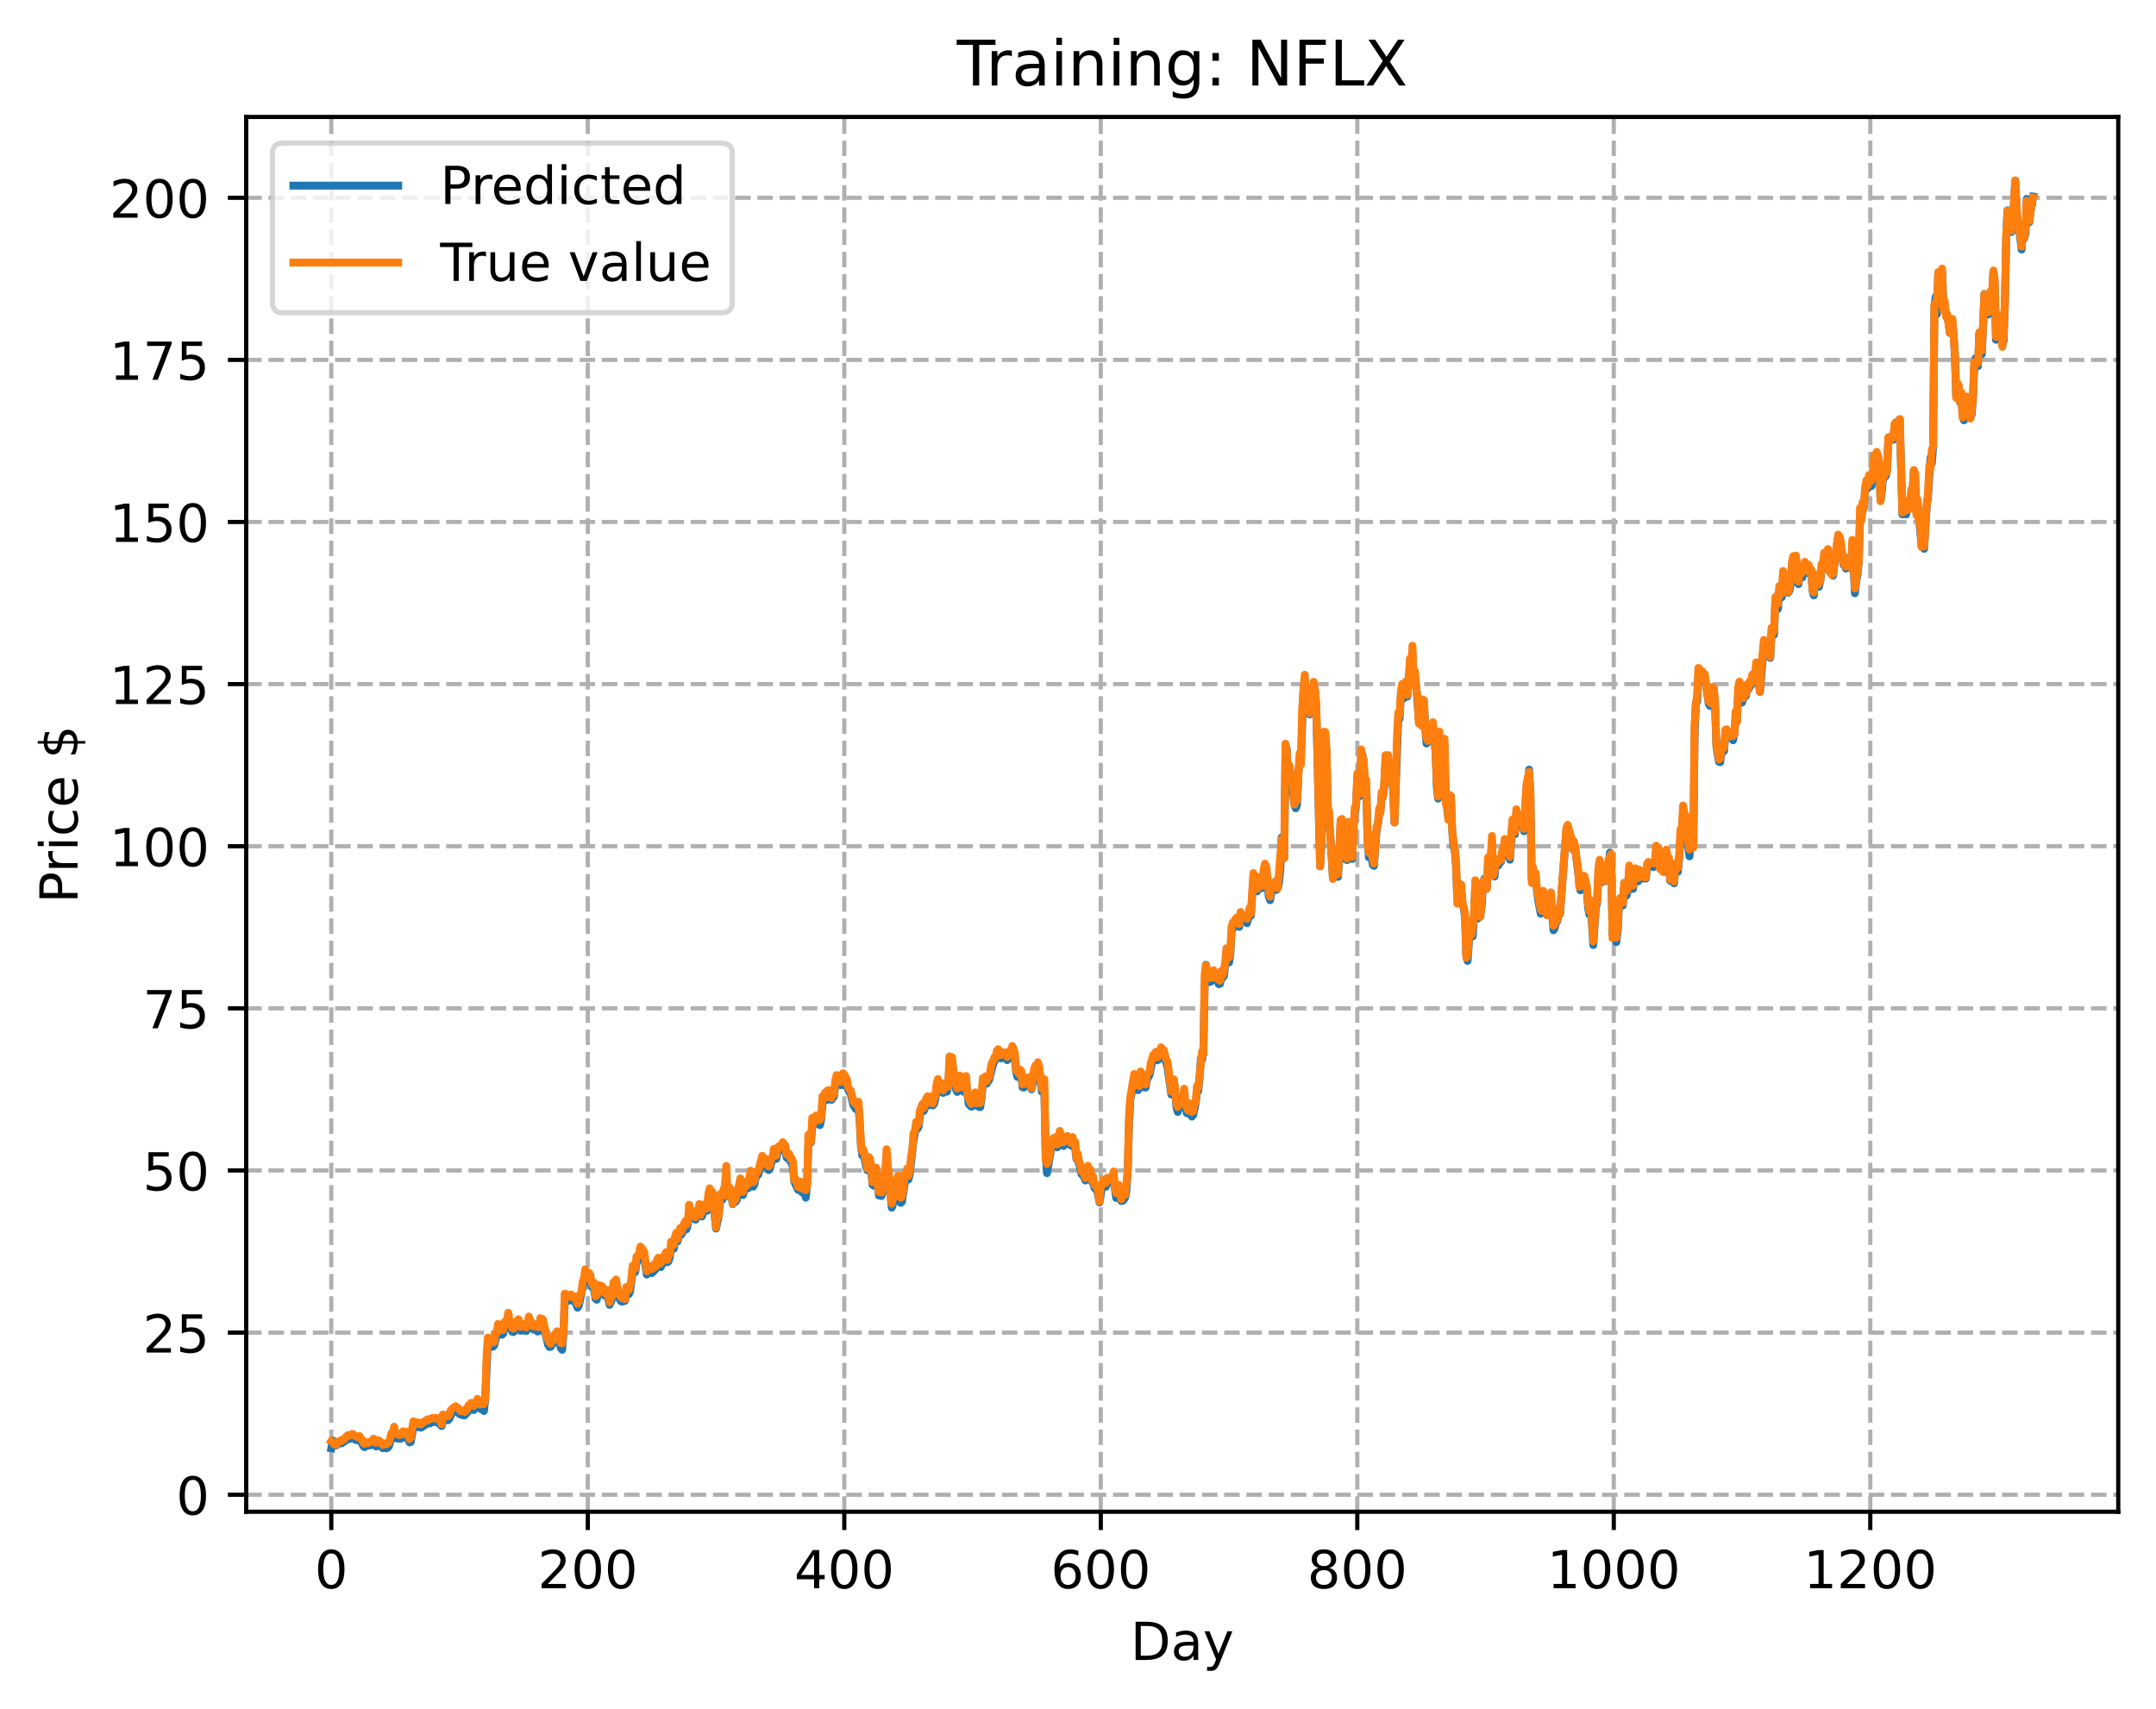 <?xml version="1.0" encoding="utf-8" standalone="no"?>
<!DOCTYPE svg PUBLIC "-//W3C//DTD SVG 1.1//EN"
  "http://www.w3.org/Graphics/SVG/1.1/DTD/svg11.dtd">
<!-- Created with matplotlib (https://matplotlib.org/) -->
<svg height="325.986pt" version="1.1" viewBox="0 0 411.286 325.986" width="411.286pt" xmlns="http://www.w3.org/2000/svg" xmlns:xlink="http://www.w3.org/1999/xlink">
 <defs>
  <style type="text/css">
*{stroke-linecap:butt;stroke-linejoin:round;}
  </style>
 </defs>
 <g id="figure_1">
  <g id="patch_1">
   <path d="M 0 325.986 
L 411.286 325.986 
L 411.286 0 
L 0 0 
z
" style="fill:#ffffff;"/>
  </g>
  <g id="axes_1">
   <g id="patch_2">
    <path d="M 46.966 288.43 
L 404.086 288.43 
L 404.086 22.318 
L 46.966 22.318 
z
" style="fill:#ffffff;"/>
   </g>
   <g id="matplotlib.axis_1">
    <g id="xtick_1">
     <g id="line2d_1">
      <path clip-path="url(#pf4c1a041a2)" d="M 63.198 288.43 
L 63.198 22.318 
" style="fill:none;stroke:#b0b0b0;stroke-dasharray:2.96,1.28;stroke-dashoffset:0;stroke-width:0.8;"/>
     </g>
     <g id="line2d_2">
      <defs>
       <path d="M 0 0 
L 0 3.5 
" id="mb20fec56b8" style="stroke:#000000;stroke-width:0.8;"/>
      </defs>
      <g>
       <use style="stroke:#000000;stroke-width:0.8;" x="63.198" xlink:href="#mb20fec56b8" y="288.43"/>
      </g>
     </g>
     <g id="text_1">
      <!-- 0 -->
      <defs>
       <path d="M 31.781 66.406 
Q 24.172 66.406 20.328 58.906 
Q 16.5 51.422 16.5 36.375 
Q 16.5 21.391 20.328 13.891 
Q 24.172 6.391 31.781 6.391 
Q 39.453 6.391 43.281 13.891 
Q 47.125 21.391 47.125 36.375 
Q 47.125 51.422 43.281 58.906 
Q 39.453 66.406 31.781 66.406 
z
M 31.781 74.219 
Q 44.047 74.219 50.516 64.516 
Q 56.984 54.828 56.984 36.375 
Q 56.984 17.969 50.516 8.266 
Q 44.047 -1.422 31.781 -1.422 
Q 19.531 -1.422 13.062 8.266 
Q 6.594 17.969 6.594 36.375 
Q 6.594 54.828 13.062 64.516 
Q 19.531 74.219 31.781 74.219 
z
" id="DejaVuSans-48"/>
      </defs>
      <g transform="translate(60.017 303.029)scale(0.1 -0.1)">
       <use xlink:href="#DejaVuSans-48"/>
      </g>
     </g>
    </g>
    <g id="xtick_2">
     <g id="line2d_3">
      <path clip-path="url(#pf4c1a041a2)" d="M 112.129 288.43 
L 112.129 22.318 
" style="fill:none;stroke:#b0b0b0;stroke-dasharray:2.96,1.28;stroke-dashoffset:0;stroke-width:0.8;"/>
     </g>
     <g id="line2d_4">
      <g>
       <use style="stroke:#000000;stroke-width:0.8;" x="112.129" xlink:href="#mb20fec56b8" y="288.43"/>
      </g>
     </g>
     <g id="text_2">
      <!-- 200 -->
      <defs>
       <path d="M 19.188 8.297 
L 53.609 8.297 
L 53.609 0 
L 7.328 0 
L 7.328 8.297 
Q 12.938 14.109 22.625 23.891 
Q 32.328 33.688 34.812 36.531 
Q 39.547 41.844 41.422 45.531 
Q 43.312 49.219 43.312 52.781 
Q 43.312 58.594 39.234 62.25 
Q 35.156 65.922 28.609 65.922 
Q 23.969 65.922 18.812 64.312 
Q 13.672 62.703 7.812 59.422 
L 7.812 69.391 
Q 13.766 71.781 18.938 73 
Q 24.125 74.219 28.422 74.219 
Q 39.75 74.219 46.484 68.547 
Q 53.219 62.891 53.219 53.422 
Q 53.219 48.922 51.531 44.891 
Q 49.859 40.875 45.406 35.406 
Q 44.188 33.984 37.641 27.219 
Q 31.109 20.453 19.188 8.297 
z
" id="DejaVuSans-50"/>
      </defs>
      <g transform="translate(102.585 303.029)scale(0.1 -0.1)">
       <use xlink:href="#DejaVuSans-50"/>
       <use x="63.623" xlink:href="#DejaVuSans-48"/>
       <use x="127.246" xlink:href="#DejaVuSans-48"/>
      </g>
     </g>
    </g>
    <g id="xtick_3">
     <g id="line2d_5">
      <path clip-path="url(#pf4c1a041a2)" d="M 161.06 288.43 
L 161.06 22.318 
" style="fill:none;stroke:#b0b0b0;stroke-dasharray:2.96,1.28;stroke-dashoffset:0;stroke-width:0.8;"/>
     </g>
     <g id="line2d_6">
      <g>
       <use style="stroke:#000000;stroke-width:0.8;" x="161.06" xlink:href="#mb20fec56b8" y="288.43"/>
      </g>
     </g>
     <g id="text_3">
      <!-- 400 -->
      <defs>
       <path d="M 37.797 64.312 
L 12.891 25.391 
L 37.797 25.391 
z
M 35.203 72.906 
L 47.609 72.906 
L 47.609 25.391 
L 58.016 25.391 
L 58.016 17.188 
L 47.609 17.188 
L 47.609 0 
L 37.797 0 
L 37.797 17.188 
L 4.891 17.188 
L 4.891 26.703 
z
" id="DejaVuSans-52"/>
      </defs>
      <g transform="translate(151.516 303.029)scale(0.1 -0.1)">
       <use xlink:href="#DejaVuSans-52"/>
       <use x="63.623" xlink:href="#DejaVuSans-48"/>
       <use x="127.246" xlink:href="#DejaVuSans-48"/>
      </g>
     </g>
    </g>
    <g id="xtick_4">
     <g id="line2d_7">
      <path clip-path="url(#pf4c1a041a2)" d="M 209.99 288.43 
L 209.99 22.318 
" style="fill:none;stroke:#b0b0b0;stroke-dasharray:2.96,1.28;stroke-dashoffset:0;stroke-width:0.8;"/>
     </g>
     <g id="line2d_8">
      <g>
       <use style="stroke:#000000;stroke-width:0.8;" x="209.99" xlink:href="#mb20fec56b8" y="288.43"/>
      </g>
     </g>
     <g id="text_4">
      <!-- 600 -->
      <defs>
       <path d="M 33.016 40.375 
Q 26.375 40.375 22.484 35.828 
Q 18.609 31.297 18.609 23.391 
Q 18.609 15.531 22.484 10.953 
Q 26.375 6.391 33.016 6.391 
Q 39.656 6.391 43.531 10.953 
Q 47.406 15.531 47.406 23.391 
Q 47.406 31.297 43.531 35.828 
Q 39.656 40.375 33.016 40.375 
z
M 52.594 71.297 
L 52.594 62.312 
Q 48.875 64.062 45.094 64.984 
Q 41.312 65.922 37.594 65.922 
Q 27.828 65.922 22.672 59.328 
Q 17.531 52.734 16.797 39.406 
Q 19.672 43.656 24.016 45.922 
Q 28.375 48.188 33.594 48.188 
Q 44.578 48.188 50.953 41.516 
Q 57.328 34.859 57.328 23.391 
Q 57.328 12.156 50.688 5.359 
Q 44.047 -1.422 33.016 -1.422 
Q 20.359 -1.422 13.672 8.266 
Q 6.984 17.969 6.984 36.375 
Q 6.984 53.656 15.188 63.938 
Q 23.391 74.219 37.203 74.219 
Q 40.922 74.219 44.703 73.484 
Q 48.484 72.75 52.594 71.297 
z
" id="DejaVuSans-54"/>
      </defs>
      <g transform="translate(200.446 303.029)scale(0.1 -0.1)">
       <use xlink:href="#DejaVuSans-54"/>
       <use x="63.623" xlink:href="#DejaVuSans-48"/>
       <use x="127.246" xlink:href="#DejaVuSans-48"/>
      </g>
     </g>
    </g>
    <g id="xtick_5">
     <g id="line2d_9">
      <path clip-path="url(#pf4c1a041a2)" d="M 258.921 288.43 
L 258.921 22.318 
" style="fill:none;stroke:#b0b0b0;stroke-dasharray:2.96,1.28;stroke-dashoffset:0;stroke-width:0.8;"/>
     </g>
     <g id="line2d_10">
      <g>
       <use style="stroke:#000000;stroke-width:0.8;" x="258.921" xlink:href="#mb20fec56b8" y="288.43"/>
      </g>
     </g>
     <g id="text_5">
      <!-- 800 -->
      <defs>
       <path d="M 31.781 34.625 
Q 24.75 34.625 20.719 30.859 
Q 16.703 27.094 16.703 20.516 
Q 16.703 13.922 20.719 10.156 
Q 24.75 6.391 31.781 6.391 
Q 38.812 6.391 42.859 10.172 
Q 46.922 13.969 46.922 20.516 
Q 46.922 27.094 42.891 30.859 
Q 38.875 34.625 31.781 34.625 
z
M 21.922 38.812 
Q 15.578 40.375 12.031 44.719 
Q 8.5 49.078 8.5 55.328 
Q 8.5 64.062 14.719 69.141 
Q 20.953 74.219 31.781 74.219 
Q 42.672 74.219 48.875 69.141 
Q 55.078 64.062 55.078 55.328 
Q 55.078 49.078 51.531 44.719 
Q 48 40.375 41.703 38.812 
Q 48.828 37.156 52.797 32.312 
Q 56.781 27.484 56.781 20.516 
Q 56.781 9.906 50.312 4.234 
Q 43.844 -1.422 31.781 -1.422 
Q 19.734 -1.422 13.25 4.234 
Q 6.781 9.906 6.781 20.516 
Q 6.781 27.484 10.781 32.312 
Q 14.797 37.156 21.922 38.812 
z
M 18.312 54.391 
Q 18.312 48.734 21.844 45.562 
Q 25.391 42.391 31.781 42.391 
Q 38.141 42.391 41.719 45.562 
Q 45.312 48.734 45.312 54.391 
Q 45.312 60.062 41.719 63.234 
Q 38.141 66.406 31.781 66.406 
Q 25.391 66.406 21.844 63.234 
Q 18.312 60.062 18.312 54.391 
z
" id="DejaVuSans-56"/>
      </defs>
      <g transform="translate(249.377 303.029)scale(0.1 -0.1)">
       <use xlink:href="#DejaVuSans-56"/>
       <use x="63.623" xlink:href="#DejaVuSans-48"/>
       <use x="127.246" xlink:href="#DejaVuSans-48"/>
      </g>
     </g>
    </g>
    <g id="xtick_6">
     <g id="line2d_11">
      <path clip-path="url(#pf4c1a041a2)" d="M 307.851 288.43 
L 307.851 22.318 
" style="fill:none;stroke:#b0b0b0;stroke-dasharray:2.96,1.28;stroke-dashoffset:0;stroke-width:0.8;"/>
     </g>
     <g id="line2d_12">
      <g>
       <use style="stroke:#000000;stroke-width:0.8;" x="307.851" xlink:href="#mb20fec56b8" y="288.43"/>
      </g>
     </g>
     <g id="text_6">
      <!-- 1000 -->
      <defs>
       <path d="M 12.406 8.297 
L 28.516 8.297 
L 28.516 63.922 
L 10.984 60.406 
L 10.984 69.391 
L 28.422 72.906 
L 38.281 72.906 
L 38.281 8.297 
L 54.391 8.297 
L 54.391 0 
L 12.406 0 
z
" id="DejaVuSans-49"/>
      </defs>
      <g transform="translate(295.126 303.029)scale(0.1 -0.1)">
       <use xlink:href="#DejaVuSans-49"/>
       <use x="63.623" xlink:href="#DejaVuSans-48"/>
       <use x="127.246" xlink:href="#DejaVuSans-48"/>
       <use x="190.869" xlink:href="#DejaVuSans-48"/>
      </g>
     </g>
    </g>
    <g id="xtick_7">
     <g id="line2d_13">
      <path clip-path="url(#pf4c1a041a2)" d="M 356.782 288.43 
L 356.782 22.318 
" style="fill:none;stroke:#b0b0b0;stroke-dasharray:2.96,1.28;stroke-dashoffset:0;stroke-width:0.8;"/>
     </g>
     <g id="line2d_14">
      <g>
       <use style="stroke:#000000;stroke-width:0.8;" x="356.782" xlink:href="#mb20fec56b8" y="288.43"/>
      </g>
     </g>
     <g id="text_7">
      <!-- 1200 -->
      <g transform="translate(344.057 303.029)scale(0.1 -0.1)">
       <use xlink:href="#DejaVuSans-49"/>
       <use x="63.623" xlink:href="#DejaVuSans-50"/>
       <use x="127.246" xlink:href="#DejaVuSans-48"/>
       <use x="190.869" xlink:href="#DejaVuSans-48"/>
      </g>
     </g>
    </g>
    <g id="text_8">
     <!-- Day -->
     <defs>
      <path d="M 19.672 64.797 
L 19.672 8.109 
L 31.594 8.109 
Q 46.688 8.109 53.688 14.938 
Q 60.688 21.781 60.688 36.531 
Q 60.688 51.172 53.688 57.984 
Q 46.688 64.797 31.594 64.797 
z
M 9.812 72.906 
L 30.078 72.906 
Q 51.266 72.906 61.172 64.094 
Q 71.094 55.281 71.094 36.531 
Q 71.094 17.672 61.125 8.828 
Q 51.172 0 30.078 0 
L 9.812 0 
z
" id="DejaVuSans-68"/>
      <path d="M 34.281 27.484 
Q 23.391 27.484 19.188 25 
Q 14.984 22.516 14.984 16.5 
Q 14.984 11.719 18.141 8.906 
Q 21.297 6.109 26.703 6.109 
Q 34.188 6.109 38.703 11.406 
Q 43.219 16.703 43.219 25.484 
L 43.219 27.484 
z
M 52.203 31.203 
L 52.203 0 
L 43.219 0 
L 43.219 8.297 
Q 40.141 3.328 35.547 0.953 
Q 30.953 -1.422 24.312 -1.422 
Q 15.922 -1.422 10.953 3.297 
Q 6 8.016 6 15.922 
Q 6 25.141 12.172 29.828 
Q 18.359 34.516 30.609 34.516 
L 43.219 34.516 
L 43.219 35.406 
Q 43.219 41.609 39.141 45 
Q 35.062 48.391 27.688 48.391 
Q 23 48.391 18.547 47.266 
Q 14.109 46.141 10.016 43.891 
L 10.016 52.203 
Q 14.938 54.109 19.578 55.047 
Q 24.219 56 28.609 56 
Q 40.484 56 46.344 49.844 
Q 52.203 43.703 52.203 31.203 
z
" id="DejaVuSans-97"/>
      <path d="M 32.172 -5.078 
Q 28.375 -14.844 24.75 -17.812 
Q 21.141 -20.797 15.094 -20.797 
L 7.906 -20.797 
L 7.906 -13.281 
L 13.188 -13.281 
Q 16.891 -13.281 18.938 -11.516 
Q 21 -9.766 23.484 -3.219 
L 25.094 0.875 
L 2.984 54.688 
L 12.5 54.688 
L 29.594 11.922 
L 46.688 54.688 
L 56.203 54.688 
z
" id="DejaVuSans-121"/>
     </defs>
     <g transform="translate(215.652 316.707)scale(0.1 -0.1)">
      <use xlink:href="#DejaVuSans-68"/>
      <use x="77.002" xlink:href="#DejaVuSans-97"/>
      <use x="138.281" xlink:href="#DejaVuSans-121"/>
     </g>
    </g>
   </g>
   <g id="matplotlib.axis_2">
    <g id="ytick_1">
     <g id="line2d_15">
      <path clip-path="url(#pf4c1a041a2)" d="M 46.966 285.186 
L 404.086 285.186 
" style="fill:none;stroke:#b0b0b0;stroke-dasharray:2.96,1.28;stroke-dashoffset:0;stroke-width:0.8;"/>
     </g>
     <g id="line2d_16">
      <defs>
       <path d="M 0 0 
L -3.5 0 
" id="mfc9fc78bbf" style="stroke:#000000;stroke-width:0.8;"/>
      </defs>
      <g>
       <use style="stroke:#000000;stroke-width:0.8;" x="46.966" xlink:href="#mfc9fc78bbf" y="285.186"/>
      </g>
     </g>
     <g id="text_9">
      <!-- 0 -->
      <g transform="translate(33.603 288.985)scale(0.1 -0.1)">
       <use xlink:href="#DejaVuSans-48"/>
      </g>
     </g>
    </g>
    <g id="ytick_2">
     <g id="line2d_17">
      <path clip-path="url(#pf4c1a041a2)" d="M 46.966 254.254 
L 404.086 254.254 
" style="fill:none;stroke:#b0b0b0;stroke-dasharray:2.96,1.28;stroke-dashoffset:0;stroke-width:0.8;"/>
     </g>
     <g id="line2d_18">
      <g>
       <use style="stroke:#000000;stroke-width:0.8;" x="46.966" xlink:href="#mfc9fc78bbf" y="254.254"/>
      </g>
     </g>
     <g id="text_10">
      <!-- 25 -->
      <defs>
       <path d="M 10.797 72.906 
L 49.516 72.906 
L 49.516 64.594 
L 19.828 64.594 
L 19.828 46.734 
Q 21.969 47.469 24.109 47.828 
Q 26.266 48.188 28.422 48.188 
Q 40.625 48.188 47.75 41.5 
Q 54.891 34.812 54.891 23.391 
Q 54.891 11.625 47.562 5.094 
Q 40.234 -1.422 26.906 -1.422 
Q 22.312 -1.422 17.547 -0.641 
Q 12.797 0.141 7.719 1.703 
L 7.719 11.625 
Q 12.109 9.234 16.797 8.062 
Q 21.484 6.891 26.703 6.891 
Q 35.156 6.891 40.078 11.328 
Q 45.016 15.766 45.016 23.391 
Q 45.016 31 40.078 35.438 
Q 35.156 39.891 26.703 39.891 
Q 22.75 39.891 18.812 39.016 
Q 14.891 38.141 10.797 36.281 
z
" id="DejaVuSans-53"/>
      </defs>
      <g transform="translate(27.241 258.053)scale(0.1 -0.1)">
       <use xlink:href="#DejaVuSans-50"/>
       <use x="63.623" xlink:href="#DejaVuSans-53"/>
      </g>
     </g>
    </g>
    <g id="ytick_3">
     <g id="line2d_19">
      <path clip-path="url(#pf4c1a041a2)" d="M 46.966 223.322 
L 404.086 223.322 
" style="fill:none;stroke:#b0b0b0;stroke-dasharray:2.96,1.28;stroke-dashoffset:0;stroke-width:0.8;"/>
     </g>
     <g id="line2d_20">
      <g>
       <use style="stroke:#000000;stroke-width:0.8;" x="46.966" xlink:href="#mfc9fc78bbf" y="223.322"/>
      </g>
     </g>
     <g id="text_11">
      <!-- 50 -->
      <g transform="translate(27.241 227.121)scale(0.1 -0.1)">
       <use xlink:href="#DejaVuSans-53"/>
       <use x="63.623" xlink:href="#DejaVuSans-48"/>
      </g>
     </g>
    </g>
    <g id="ytick_4">
     <g id="line2d_21">
      <path clip-path="url(#pf4c1a041a2)" d="M 46.966 192.39 
L 404.086 192.39 
" style="fill:none;stroke:#b0b0b0;stroke-dasharray:2.96,1.28;stroke-dashoffset:0;stroke-width:0.8;"/>
     </g>
     <g id="line2d_22">
      <g>
       <use style="stroke:#000000;stroke-width:0.8;" x="46.966" xlink:href="#mfc9fc78bbf" y="192.39"/>
      </g>
     </g>
     <g id="text_12">
      <!-- 75 -->
      <defs>
       <path d="M 8.203 72.906 
L 55.078 72.906 
L 55.078 68.703 
L 28.609 0 
L 18.312 0 
L 43.219 64.594 
L 8.203 64.594 
z
" id="DejaVuSans-55"/>
      </defs>
      <g transform="translate(27.241 196.189)scale(0.1 -0.1)">
       <use xlink:href="#DejaVuSans-55"/>
       <use x="63.623" xlink:href="#DejaVuSans-53"/>
      </g>
     </g>
    </g>
    <g id="ytick_5">
     <g id="line2d_23">
      <path clip-path="url(#pf4c1a041a2)" d="M 46.966 161.458 
L 404.086 161.458 
" style="fill:none;stroke:#b0b0b0;stroke-dasharray:2.96,1.28;stroke-dashoffset:0;stroke-width:0.8;"/>
     </g>
     <g id="line2d_24">
      <g>
       <use style="stroke:#000000;stroke-width:0.8;" x="46.966" xlink:href="#mfc9fc78bbf" y="161.458"/>
      </g>
     </g>
     <g id="text_13">
      <!-- 100 -->
      <g transform="translate(20.878 165.257)scale(0.1 -0.1)">
       <use xlink:href="#DejaVuSans-49"/>
       <use x="63.623" xlink:href="#DejaVuSans-48"/>
       <use x="127.246" xlink:href="#DejaVuSans-48"/>
      </g>
     </g>
    </g>
    <g id="ytick_6">
     <g id="line2d_25">
      <path clip-path="url(#pf4c1a041a2)" d="M 46.966 130.526 
L 404.086 130.526 
" style="fill:none;stroke:#b0b0b0;stroke-dasharray:2.96,1.28;stroke-dashoffset:0;stroke-width:0.8;"/>
     </g>
     <g id="line2d_26">
      <g>
       <use style="stroke:#000000;stroke-width:0.8;" x="46.966" xlink:href="#mfc9fc78bbf" y="130.526"/>
      </g>
     </g>
     <g id="text_14">
      <!-- 125 -->
      <g transform="translate(20.878 134.325)scale(0.1 -0.1)">
       <use xlink:href="#DejaVuSans-49"/>
       <use x="63.623" xlink:href="#DejaVuSans-50"/>
       <use x="127.246" xlink:href="#DejaVuSans-53"/>
      </g>
     </g>
    </g>
    <g id="ytick_7">
     <g id="line2d_27">
      <path clip-path="url(#pf4c1a041a2)" d="M 46.966 99.594 
L 404.086 99.594 
" style="fill:none;stroke:#b0b0b0;stroke-dasharray:2.96,1.28;stroke-dashoffset:0;stroke-width:0.8;"/>
     </g>
     <g id="line2d_28">
      <g>
       <use style="stroke:#000000;stroke-width:0.8;" x="46.966" xlink:href="#mfc9fc78bbf" y="99.594"/>
      </g>
     </g>
     <g id="text_15">
      <!-- 150 -->
      <g transform="translate(20.878 103.393)scale(0.1 -0.1)">
       <use xlink:href="#DejaVuSans-49"/>
       <use x="63.623" xlink:href="#DejaVuSans-53"/>
       <use x="127.246" xlink:href="#DejaVuSans-48"/>
      </g>
     </g>
    </g>
    <g id="ytick_8">
     <g id="line2d_29">
      <path clip-path="url(#pf4c1a041a2)" d="M 46.966 68.662 
L 404.086 68.662 
" style="fill:none;stroke:#b0b0b0;stroke-dasharray:2.96,1.28;stroke-dashoffset:0;stroke-width:0.8;"/>
     </g>
     <g id="line2d_30">
      <g>
       <use style="stroke:#000000;stroke-width:0.8;" x="46.966" xlink:href="#mfc9fc78bbf" y="68.662"/>
      </g>
     </g>
     <g id="text_16">
      <!-- 175 -->
      <g transform="translate(20.878 72.461)scale(0.1 -0.1)">
       <use xlink:href="#DejaVuSans-49"/>
       <use x="63.623" xlink:href="#DejaVuSans-55"/>
       <use x="127.246" xlink:href="#DejaVuSans-53"/>
      </g>
     </g>
    </g>
    <g id="ytick_9">
     <g id="line2d_31">
      <path clip-path="url(#pf4c1a041a2)" d="M 46.966 37.73 
L 404.086 37.73 
" style="fill:none;stroke:#b0b0b0;stroke-dasharray:2.96,1.28;stroke-dashoffset:0;stroke-width:0.8;"/>
     </g>
     <g id="line2d_32">
      <g>
       <use style="stroke:#000000;stroke-width:0.8;" x="46.966" xlink:href="#mfc9fc78bbf" y="37.73"/>
      </g>
     </g>
     <g id="text_17">
      <!-- 200 -->
      <g transform="translate(20.878 41.529)scale(0.1 -0.1)">
       <use xlink:href="#DejaVuSans-50"/>
       <use x="63.623" xlink:href="#DejaVuSans-48"/>
       <use x="127.246" xlink:href="#DejaVuSans-48"/>
      </g>
     </g>
    </g>
    <g id="text_18">
     <!-- Price $ -->
     <defs>
      <path d="M 19.672 64.797 
L 19.672 37.406 
L 32.078 37.406 
Q 38.969 37.406 42.719 40.969 
Q 46.484 44.531 46.484 51.125 
Q 46.484 57.672 42.719 61.234 
Q 38.969 64.797 32.078 64.797 
z
M 9.812 72.906 
L 32.078 72.906 
Q 44.344 72.906 50.609 67.359 
Q 56.891 61.812 56.891 51.125 
Q 56.891 40.328 50.609 34.812 
Q 44.344 29.297 32.078 29.297 
L 19.672 29.297 
L 19.672 0 
L 9.812 0 
z
" id="DejaVuSans-80"/>
      <path d="M 41.109 46.297 
Q 39.594 47.172 37.812 47.578 
Q 36.031 48 33.891 48 
Q 26.266 48 22.188 43.047 
Q 18.109 38.094 18.109 28.812 
L 18.109 0 
L 9.078 0 
L 9.078 54.688 
L 18.109 54.688 
L 18.109 46.188 
Q 20.953 51.172 25.484 53.578 
Q 30.031 56 36.531 56 
Q 37.453 56 38.578 55.875 
Q 39.703 55.766 41.062 55.516 
z
" id="DejaVuSans-114"/>
      <path d="M 9.422 54.688 
L 18.406 54.688 
L 18.406 0 
L 9.422 0 
z
M 9.422 75.984 
L 18.406 75.984 
L 18.406 64.594 
L 9.422 64.594 
z
" id="DejaVuSans-105"/>
      <path d="M 48.781 52.594 
L 48.781 44.188 
Q 44.969 46.297 41.141 47.344 
Q 37.312 48.391 33.406 48.391 
Q 24.656 48.391 19.812 42.844 
Q 14.984 37.312 14.984 27.297 
Q 14.984 17.281 19.812 11.734 
Q 24.656 6.203 33.406 6.203 
Q 37.312 6.203 41.141 7.25 
Q 44.969 8.297 48.781 10.406 
L 48.781 2.094 
Q 45.016 0.344 40.984 -0.531 
Q 36.969 -1.422 32.422 -1.422 
Q 20.062 -1.422 12.781 6.344 
Q 5.516 14.109 5.516 27.297 
Q 5.516 40.672 12.859 48.328 
Q 20.219 56 33.016 56 
Q 37.156 56 41.109 55.141 
Q 45.062 54.297 48.781 52.594 
z
" id="DejaVuSans-99"/>
      <path d="M 56.203 29.594 
L 56.203 25.203 
L 14.891 25.203 
Q 15.484 15.922 20.484 11.062 
Q 25.484 6.203 34.422 6.203 
Q 39.594 6.203 44.453 7.469 
Q 49.312 8.734 54.109 11.281 
L 54.109 2.781 
Q 49.266 0.734 44.188 -0.344 
Q 39.109 -1.422 33.891 -1.422 
Q 20.797 -1.422 13.156 6.188 
Q 5.516 13.812 5.516 26.812 
Q 5.516 40.234 12.766 48.109 
Q 20.016 56 32.328 56 
Q 43.359 56 49.781 48.891 
Q 56.203 41.797 56.203 29.594 
z
M 47.219 32.234 
Q 47.125 39.594 43.094 43.984 
Q 39.062 48.391 32.422 48.391 
Q 24.906 48.391 20.391 44.141 
Q 15.875 39.891 15.188 32.172 
z
" id="DejaVuSans-101"/>
      <path id="DejaVuSans-32"/>
      <path d="M 33.797 -14.703 
L 28.906 -14.703 
L 28.859 0 
Q 23.734 0.094 18.609 1.188 
Q 13.484 2.297 8.297 4.5 
L 8.297 13.281 
Q 13.281 10.156 18.375 8.562 
Q 23.484 6.984 28.906 6.938 
L 28.906 29.203 
Q 18.109 30.953 13.203 35.156 
Q 8.297 39.359 8.297 46.688 
Q 8.297 54.641 13.625 59.219 
Q 18.953 63.812 28.906 64.5 
L 28.906 75.984 
L 33.797 75.984 
L 33.797 64.656 
Q 38.328 64.453 42.578 63.688 
Q 46.828 62.938 50.875 61.625 
L 50.875 53.078 
Q 46.828 55.125 42.547 56.25 
Q 38.281 57.375 33.797 57.562 
L 33.797 36.719 
Q 44.875 35.016 50.094 30.609 
Q 55.328 26.219 55.328 18.609 
Q 55.328 10.359 49.781 5.594 
Q 44.234 0.828 33.797 0.094 
z
M 28.906 37.594 
L 28.906 57.625 
Q 23.25 56.984 20.266 54.391 
Q 17.281 51.812 17.281 47.516 
Q 17.281 43.312 20.031 40.969 
Q 22.797 38.625 28.906 37.594 
z
M 33.797 28.219 
L 33.797 7.078 
Q 39.984 7.906 43.141 10.594 
Q 46.297 13.281 46.297 17.672 
Q 46.297 21.969 43.281 24.5 
Q 40.281 27.047 33.797 28.219 
z
" id="DejaVuSans-36"/>
     </defs>
     <g transform="translate(14.798 172.342)rotate(-90)scale(0.1 -0.1)">
      <use xlink:href="#DejaVuSans-80"/>
      <use x="58.553" xlink:href="#DejaVuSans-114"/>
      <use x="99.666" xlink:href="#DejaVuSans-105"/>
      <use x="127.449" xlink:href="#DejaVuSans-99"/>
      <use x="182.43" xlink:href="#DejaVuSans-101"/>
      <use x="243.953" xlink:href="#DejaVuSans-32"/>
      <use x="275.74" xlink:href="#DejaVuSans-36"/>
     </g>
    </g>
   </g>
   <g id="line2d_33">
    <path clip-path="url(#pf4c1a041a2)" d="M 63.198 276.327 
L 63.443 274.839 
L 63.688 274.979 
L 64.177 275.774 
L 64.666 275.376 
L 65.156 275.39 
L 66.379 274.541 
L 66.623 274.578 
L 67.357 274.335 
L 67.847 274.738 
L 68.091 274.775 
L 68.336 274.675 
L 68.581 274.727 
L 69.07 275.404 
L 69.315 275.948 
L 69.559 276.113 
L 69.804 275.903 
L 70.783 275.717 
L 71.272 275.369 
L 71.761 275.986 
L 72.251 275.588 
L 72.495 275.66 
L 72.984 276.296 
L 73.474 276.259 
L 73.718 276.334 
L 73.963 276.22 
L 74.208 275.919 
L 74.697 274.31 
L 75.186 273.474 
L 75.431 274.115 
L 75.676 274.438 
L 76.41 274.516 
L 76.899 273.875 
L 77.388 274.336 
L 77.633 274.138 
L 77.878 274.307 
L 78.122 275.2 
L 78.367 275.12 
L 78.856 272.181 
L 79.101 272.026 
L 79.345 272.229 
L 80.324 272.373 
L 81.303 271.753 
L 81.547 271.615 
L 82.037 271.568 
L 82.526 271.27 
L 83.505 271.403 
L 83.749 271.573 
L 84.239 272.081 
L 84.483 271.271 
L 84.972 270.856 
L 85.217 270.824 
L 85.462 270.975 
L 85.706 270.726 
L 86.196 269.676 
L 86.93 269.124 
L 87.419 269.452 
L 87.664 269.801 
L 88.153 269.986 
L 88.642 270.049 
L 89.866 268.658 
L 90.355 269.035 
L 90.599 268.665 
L 91.089 267.579 
L 91.333 267.954 
L 91.578 268.716 
L 91.823 268.892 
L 92.067 268.9 
L 92.312 269.214 
L 92.557 267.126 
L 93.046 256.528 
L 93.291 256.645 
L 93.535 256.489 
L 93.78 256.552 
L 94.025 256.962 
L 94.269 256.688 
L 95.003 253.839 
L 95.248 253.731 
L 95.737 254.671 
L 95.982 254.469 
L 96.227 253.342 
L 96.96 251.742 
L 97.694 254.085 
L 97.939 254.157 
L 98.428 253.184 
L 98.673 252.654 
L 98.918 252.721 
L 99.162 253.661 
L 99.407 253.878 
L 100.141 253.476 
L 100.386 253.939 
L 100.63 253.536 
L 100.875 252.329 
L 101.12 252.506 
L 101.364 253.119 
L 101.609 253.327 
L 101.854 253.71 
L 102.343 253.803 
L 102.587 254.057 
L 102.832 253.744 
L 103.077 252.557 
L 103.321 252.151 
L 103.566 252.463 
L 104.545 256.54 
L 104.789 257.002 
L 105.034 256.974 
L 105.279 256.478 
L 105.523 256.3 
L 106.013 255.13 
L 106.257 254.774 
L 106.502 255.115 
L 106.991 257.226 
L 107.236 257.534 
L 107.481 254.523 
L 107.725 248.685 
L 107.97 247.403 
L 108.215 248.074 
L 108.459 248.165 
L 108.948 247.911 
L 109.193 248.186 
L 109.438 248.14 
L 109.682 248.234 
L 110.172 249.506 
L 110.416 249.105 
L 111.64 243.418 
L 111.884 243.818 
L 112.129 243.865 
L 112.374 243.573 
L 112.618 244.112 
L 112.863 245.415 
L 113.352 246.089 
L 113.597 247.784 
L 113.842 247.987 
L 114.086 246.726 
L 114.331 246.134 
L 114.575 246.425 
L 114.82 246.215 
L 115.065 246.494 
L 115.309 247.171 
L 115.554 247.024 
L 115.799 247.036 
L 116.288 248.959 
L 116.533 248.452 
L 116.777 247.648 
L 117.022 245.889 
L 117.267 245.195 
L 117.511 245.121 
L 118.001 247.548 
L 118.49 248.288 
L 118.735 248.354 
L 119.224 248.199 
L 119.469 246.86 
L 119.713 246.678 
L 119.958 246.916 
L 120.203 246.328 
L 120.692 242.685 
L 120.936 242.878 
L 121.181 242.665 
L 121.426 241.04 
L 121.915 239.809 
L 122.16 238.868 
L 122.404 238.936 
L 122.649 239.248 
L 122.894 239.917 
L 123.383 243.182 
L 123.628 242.588 
L 123.872 242.301 
L 124.362 242.901 
L 125.096 242.139 
L 125.34 241.219 
L 125.585 240.885 
L 125.83 241.673 
L 126.074 241.741 
L 126.808 240.045 
L 127.053 240.058 
L 127.297 240.831 
L 127.542 240.653 
L 127.787 239.789 
L 128.031 238.095 
L 128.521 238.26 
L 128.765 236.894 
L 129.01 236.347 
L 129.255 236.836 
L 129.744 235.295 
L 129.989 235.55 
L 130.233 235.096 
L 130.478 234.33 
L 130.723 233.954 
L 130.967 234.533 
L 131.212 233.638 
L 131.457 231.171 
L 131.701 231.41 
L 131.946 232.457 
L 132.191 232.291 
L 132.68 232.711 
L 133.414 230.985 
L 133.658 231.957 
L 133.903 232.103 
L 134.392 230.692 
L 134.637 230.938 
L 134.882 231.005 
L 135.126 228.788 
L 135.371 227.717 
L 135.616 228.511 
L 135.86 228.443 
L 136.105 229.785 
L 136.594 234.405 
L 137.084 232.065 
L 137.328 229.474 
L 137.573 228.835 
L 137.818 228.873 
L 138.062 228.211 
L 138.551 224.547 
L 138.796 227.835 
L 139.041 228.286 
L 139.285 227.325 
L 139.53 228.236 
L 139.775 229.756 
L 140.019 228.942 
L 140.264 229.334 
L 140.509 229.069 
L 141.243 225.676 
L 141.732 228.013 
L 142.221 226.322 
L 142.466 226.759 
L 142.711 226.715 
L 143.2 224.368 
L 143.689 226.406 
L 143.934 225.894 
L 144.178 224.599 
L 144.668 224.083 
L 145.402 221.308 
L 145.646 221.462 
L 146.38 222.893 
L 146.625 223.251 
L 146.87 222.958 
L 147.604 220.276 
L 148.093 221.115 
L 148.338 219.982 
L 148.582 219.378 
L 149.072 219.41 
L 149.316 218.863 
L 149.561 218.903 
L 149.806 219.556 
L 150.05 220.856 
L 150.295 221.046 
L 150.539 221.029 
L 150.784 221.625 
L 151.029 221.72 
L 151.273 222.89 
L 151.518 225.458 
L 152.252 227.029 
L 152.497 226.385 
L 152.741 226.343 
L 152.986 227.497 
L 153.475 227.604 
L 153.72 228.51 
L 153.965 225.967 
L 154.209 218.519 
L 154.454 217.608 
L 154.699 217.986 
L 154.943 215.079 
L 155.677 213.918 
L 155.922 214.291 
L 156.166 214.342 
L 156.411 214.666 
L 156.656 213.599 
L 156.9 210.582 
L 157.145 209.518 
L 157.39 209.592 
L 157.634 209.931 
L 157.879 209.099 
L 158.124 208.798 
L 158.368 209.111 
L 158.613 209.843 
L 159.102 209.197 
L 159.347 207.088 
L 159.592 206.01 
L 159.836 206.366 
L 160.081 206.286 
L 160.326 207.028 
L 160.57 207.026 
L 160.815 205.647 
L 161.06 205.632 
L 161.549 206.687 
L 161.794 207.935 
L 162.283 208.748 
L 162.772 210.807 
L 163.261 211.609 
L 163.506 211.445 
L 163.751 211.135 
L 163.995 214.085 
L 164.24 218.635 
L 164.485 220.445 
L 164.729 220.422 
L 164.974 221.252 
L 165.219 222.594 
L 165.463 223.276 
L 165.708 221.938 
L 165.953 221.683 
L 166.197 223.41 
L 166.442 226.041 
L 166.687 226.236 
L 166.931 224.209 
L 167.176 223.745 
L 167.665 228.102 
L 167.91 227.968 
L 168.154 228.191 
L 168.399 227.276 
L 168.888 223.525 
L 169.133 221.063 
L 169.378 222.81 
L 170.112 230.42 
L 170.356 229.739 
L 170.601 228.678 
L 171.09 225.525 
L 171.335 225.663 
L 171.824 229.501 
L 172.069 229.286 
L 172.803 224.32 
L 173.048 224.185 
L 173.292 225.052 
L 173.537 224.199 
L 174.271 217.457 
L 174.76 215.218 
L 175.005 215.375 
L 175.249 214.942 
L 175.494 212.877 
L 175.739 211.868 
L 175.983 211.584 
L 176.228 211.952 
L 176.473 211.282 
L 176.717 210.136 
L 176.962 210.07 
L 177.207 210.864 
L 177.451 210.382 
L 177.696 210.165 
L 177.941 210.92 
L 178.185 210.629 
L 178.43 209.747 
L 178.675 207.599 
L 178.919 206.736 
L 179.164 207.705 
L 179.653 208.286 
L 179.898 208.523 
L 180.142 207.758 
L 180.387 207.888 
L 180.632 208.296 
L 180.876 207.174 
L 181.121 203.233 
L 181.366 202.577 
L 181.61 202.705 
L 182.344 207.773 
L 182.589 208.333 
L 182.834 207.935 
L 183.078 206.369 
L 183.323 206.316 
L 183.812 208.293 
L 184.302 206.615 
L 184.791 210.651 
L 185.28 211.15 
L 185.525 211.088 
L 186.014 209.708 
L 186.259 210.829 
L 186.748 211.196 
L 186.993 211.241 
L 187.237 209.57 
L 187.482 206.958 
L 187.727 206.601 
L 187.971 206.519 
L 188.216 206.761 
L 188.705 206.043 
L 189.439 203.093 
L 190.173 201.43 
L 190.418 200.888 
L 190.663 201.23 
L 190.907 201.926 
L 191.152 201.901 
L 191.397 201.551 
L 191.641 201.497 
L 191.886 201.689 
L 192.13 202.27 
L 192.375 201.921 
L 192.62 201.26 
L 192.864 201.007 
L 193.109 200.538 
L 193.354 200.654 
L 193.598 202.055 
L 193.843 204.576 
L 194.088 205.468 
L 194.332 205.513 
L 194.577 204.773 
L 194.822 205.296 
L 195.066 207.435 
L 195.311 207.511 
L 195.556 206.533 
L 195.8 207.037 
L 196.045 206.842 
L 196.29 206.173 
L 196.534 206.426 
L 196.779 207.837 
L 197.024 206.686 
L 197.268 204.574 
L 197.513 204.168 
L 197.758 205.089 
L 198.002 204.15 
L 198.247 203.931 
L 198.736 208.291 
L 198.981 206.158 
L 199.225 208.392 
L 199.47 220.158 
L 199.715 223.835 
L 200.693 218.309 
L 200.938 218.246 
L 201.183 218.58 
L 201.427 218.078 
L 201.672 218.909 
L 201.917 218.673 
L 202.161 216.846 
L 202.406 217.061 
L 202.651 218.201 
L 202.895 218.646 
L 203.385 217.902 
L 203.629 217.699 
L 204.118 218.367 
L 204.363 218.597 
L 204.608 218.064 
L 204.852 218.193 
L 205.097 219.097 
L 205.342 221.143 
L 205.586 221.364 
L 205.831 221.965 
L 206.32 224.043 
L 206.565 224.064 
L 207.054 225.229 
L 207.544 223.237 
L 208.033 224.381 
L 208.278 225.446 
L 208.522 225.608 
L 208.767 226.599 
L 209.012 226.893 
L 209.256 226.912 
L 209.746 229.426 
L 210.235 226.524 
L 210.479 226.015 
L 210.724 226.438 
L 210.969 226.429 
L 211.213 225.81 
L 212.192 225.285 
L 212.437 224.942 
L 212.926 228.562 
L 213.171 228.082 
L 213.415 226.961 
L 213.66 227.673 
L 213.905 229.149 
L 214.149 229.12 
L 214.394 228.882 
L 214.639 228.484 
L 214.883 227.186 
L 215.128 223.394 
L 215.373 214.581 
L 215.617 209.913 
L 216.351 206.164 
L 216.596 207.315 
L 217.085 208.006 
L 217.33 207.511 
L 217.574 205.828 
L 217.819 206.205 
L 218.308 207.496 
L 218.553 207.49 
L 218.798 205.99 
L 219.287 205.118 
L 219.776 202.701 
L 220.266 201.848 
L 220.51 201.623 
L 220.755 202.306 
L 221 202.158 
L 221.244 201.241 
L 221.489 200.87 
L 221.734 201.596 
L 221.978 201.335 
L 222.223 201.873 
L 222.712 203.628 
L 223.446 208.835 
L 223.691 208.137 
L 223.935 206.888 
L 224.18 208.419 
L 224.425 211.23 
L 224.669 212.153 
L 225.159 210.599 
L 225.403 210.57 
L 225.648 210.388 
L 225.893 209.255 
L 226.382 212.358 
L 226.627 212.47 
L 226.871 211.645 
L 227.361 213.037 
L 227.605 212.754 
L 228.094 210.526 
L 228.339 208.343 
L 228.584 208.166 
L 228.828 205.868 
L 229.073 201.991 
L 229.318 202.209 
L 229.562 200.342 
L 229.807 188.351 
L 230.052 184.07 
L 230.541 187.112 
L 230.786 187.354 
L 231.03 187.25 
L 231.275 187.002 
L 231.52 186.136 
L 231.764 186.24 
L 232.009 186.644 
L 232.498 187.775 
L 232.743 187.695 
L 232.988 186.411 
L 233.232 186.548 
L 233.477 186.253 
L 233.966 182.014 
L 234.211 182.503 
L 234.455 183.644 
L 234.7 182.104 
L 234.945 177.88 
L 235.189 176.539 
L 235.434 176.945 
L 235.923 175.658 
L 236.413 176.837 
L 236.657 175.118 
L 236.902 174.985 
L 237.147 175.725 
L 237.636 175.649 
L 237.881 176.14 
L 238.37 174.256 
L 238.615 174.744 
L 239.104 167.613 
L 239.349 167.838 
L 239.593 169.476 
L 239.838 170.053 
L 240.082 168.672 
L 240.572 169.189 
L 240.816 169.442 
L 241.306 165.42 
L 241.55 166.074 
L 242.04 171.052 
L 242.284 171.758 
L 242.529 170.312 
L 243.018 169.827 
L 243.263 169.401 
L 243.508 169.769 
L 243.752 169.478 
L 243.997 168.475 
L 244.242 165.78 
L 244.486 159.782 
L 244.731 162.944 
L 244.976 163.711 
L 245.22 144.472 
L 245.465 142.895 
L 245.709 149.658 
L 245.954 147.748 
L 246.199 147.725 
L 246.933 153.567 
L 247.177 154.214 
L 247.422 153.611 
L 247.667 147.836 
L 247.911 144.981 
L 248.156 145.559 
L 248.645 131.614 
L 248.89 129.848 
L 249.135 132.711 
L 249.624 134.19 
L 249.869 136.311 
L 250.113 133.71 
L 250.603 131.446 
L 250.847 131.772 
L 251.092 135.166 
L 251.826 165.291 
L 252.07 160.999 
L 252.56 141.122 
L 252.804 139.767 
L 253.049 144.12 
L 253.294 153.989 
L 253.783 159.452 
L 254.272 167.59 
L 254.517 163.738 
L 254.762 162.12 
L 255.251 167.302 
L 255.496 163.184 
L 255.74 157.051 
L 255.985 156.748 
L 256.719 163.972 
L 256.964 164.112 
L 257.208 158.181 
L 257.453 158.313 
L 257.697 163.041 
L 257.942 163.893 
L 258.187 157.685 
L 258.431 155.044 
L 258.676 153.944 
L 258.921 148.486 
L 259.165 151.167 
L 259.41 151.9 
L 259.655 144.475 
L 259.899 144.01 
L 260.389 149.038 
L 260.633 150.077 
L 260.878 159.965 
L 261.123 163.577 
L 261.367 160.441 
L 261.857 164.999 
L 262.101 165.217 
L 262.591 158.577 
L 262.835 157.373 
L 263.08 155.561 
L 263.325 154.853 
L 263.569 152.047 
L 263.814 152.088 
L 264.058 150.002 
L 264.303 145.516 
L 264.548 144.715 
L 264.792 145.223 
L 265.037 149.338 
L 265.526 145.606 
L 266.016 156.92 
L 266.75 136.808 
L 266.994 137.122 
L 267.239 132.766 
L 267.484 130.882 
L 267.728 133.289 
L 268.218 130.544 
L 268.462 132.908 
L 268.952 126.906 
L 269.196 127.579 
L 269.441 124.909 
L 269.685 129.256 
L 269.93 129.622 
L 270.175 131.026 
L 270.664 137.55 
L 270.909 137.074 
L 271.153 138.322 
L 271.398 134.536 
L 271.643 133.95 
L 271.887 139.094 
L 272.132 141.856 
L 272.377 141.605 
L 272.621 139.787 
L 272.866 140.566 
L 273.111 140.28 
L 273.355 138.993 
L 273.845 143.154 
L 274.089 150.118 
L 274.334 152.371 
L 274.579 140.653 
L 274.823 142.707 
L 275.068 148.758 
L 275.313 143.257 
L 275.557 142.194 
L 275.802 151.988 
L 276.291 156.245 
L 276.536 152.743 
L 276.78 151.868 
L 277.025 158.432 
L 277.27 161.593 
L 277.514 162.12 
L 277.759 165.293 
L 278.004 171.45 
L 278.248 170.305 
L 278.493 170.778 
L 278.738 169.819 
L 278.982 172.378 
L 279.227 173.318 
L 279.472 174.952 
L 279.716 182.308 
L 279.961 183.338 
L 280.45 176.534 
L 280.695 178.14 
L 280.94 178.67 
L 281.184 175.054 
L 281.429 169.186 
L 281.673 173.337 
L 281.918 175.265 
L 282.163 172.494 
L 282.407 174.519 
L 282.652 172.896 
L 282.897 168.916 
L 283.141 167.675 
L 283.386 169.031 
L 283.631 169.392 
L 283.875 164.521 
L 284.12 164.995 
L 284.365 164.149 
L 284.609 160.939 
L 284.854 166.509 
L 285.099 167.235 
L 285.343 164.608 
L 285.588 165.051 
L 285.833 165.123 
L 286.077 164.583 
L 286.322 164.461 
L 287.056 160.799 
L 287.301 160.998 
L 287.79 162.562 
L 288.034 164.025 
L 288.524 156.794 
L 288.768 159.172 
L 289.013 159.159 
L 289.258 155.539 
L 289.747 156.168 
L 289.992 155.995 
L 290.236 156.007 
L 290.726 158.605 
L 291.215 149.909 
L 291.46 149.646 
L 291.704 146.833 
L 291.949 152.539 
L 292.194 167.507 
L 292.438 167.813 
L 292.683 166.97 
L 292.928 167.692 
L 293.417 171.645 
L 293.906 174.326 
L 294.151 173.996 
L 294.395 171.044 
L 294.64 172.026 
L 294.885 173.853 
L 295.129 174.624 
L 295.619 173.463 
L 295.863 171.388 
L 296.353 177.495 
L 296.597 177.072 
L 296.842 175.987 
L 297.087 175.74 
L 297.331 174.388 
L 297.576 174.451 
L 298.065 168.051 
L 298.799 158.499 
L 299.044 157.691 
L 299.533 159.808 
L 299.778 160.687 
L 300.022 162.086 
L 300.267 161.17 
L 300.512 162.075 
L 301.49 169.872 
L 302.224 168.372 
L 302.469 168.83 
L 302.714 169.711 
L 302.958 173.322 
L 303.203 174.493 
L 303.448 172.423 
L 303.937 180.314 
L 304.426 173.207 
L 304.671 172.248 
L 304.916 166.619 
L 305.16 164.568 
L 305.405 168.389 
L 305.649 167.956 
L 305.894 166.108 
L 306.139 168.16 
L 306.873 165.395 
L 307.117 162.681 
L 307.362 164.973 
L 307.607 178.115 
L 307.851 178.807 
L 308.096 178.407 
L 308.341 179.744 
L 308.585 177.673 
L 308.83 173.176 
L 309.075 171.576 
L 309.319 172.628 
L 309.564 172.776 
L 309.809 169.483 
L 310.053 169.395 
L 310.298 170.851 
L 310.543 169.831 
L 310.787 166.167 
L 311.032 167.477 
L 311.277 169.578 
L 311.521 169.593 
L 311.766 167.139 
L 312.01 166.269 
L 312.255 167.881 
L 312.5 168.148 
L 312.744 166.727 
L 312.989 166.634 
L 313.234 167.428 
L 313.478 167.631 
L 313.723 167.365 
L 313.968 167.641 
L 314.212 165.602 
L 314.457 164.775 
L 314.702 165.394 
L 314.946 165.333 
L 315.191 165.051 
L 315.436 165.427 
L 315.68 165.007 
L 315.925 162.557 
L 316.17 162.242 
L 316.414 163.332 
L 316.659 165.49 
L 316.904 164.256 
L 317.148 166.117 
L 317.393 166.345 
L 317.882 163.436 
L 318.127 163.827 
L 318.371 164.954 
L 318.616 168.049 
L 318.861 167.355 
L 319.105 167.192 
L 319.35 168.53 
L 319.595 165.925 
L 319.839 165.193 
L 320.084 166.329 
L 320.329 163.748 
L 320.573 159.825 
L 320.818 158.691 
L 321.063 155.4 
L 321.307 155.895 
L 321.552 156.643 
L 321.797 157.76 
L 322.041 161.619 
L 322.286 163.39 
L 322.531 160.392 
L 322.775 161.754 
L 323.02 161.179 
L 323.265 140.579 
L 323.509 134.063 
L 323.754 133.889 
L 323.998 128.602 
L 324.243 127.899 
L 324.488 129.304 
L 324.732 128.866 
L 325.222 129.109 
L 325.956 134.27 
L 326.2 134.687 
L 326.445 134.711 
L 326.69 132.295 
L 326.934 131.374 
L 327.179 135.099 
L 327.424 142.458 
L 327.913 145.351 
L 328.158 145.426 
L 328.402 143.359 
L 328.647 143.501 
L 328.892 143.285 
L 329.136 140.214 
L 329.381 139.485 
L 329.87 140.684 
L 330.115 140.722 
L 330.359 140.185 
L 330.604 141.24 
L 330.849 140.02 
L 331.093 136.972 
L 331.338 137.569 
L 331.583 132.384 
L 331.827 130.238 
L 332.072 133.038 
L 332.317 134.032 
L 332.806 132.843 
L 333.051 132.807 
L 333.295 131.452 
L 333.54 131.544 
L 334.029 130.663 
L 334.274 129.316 
L 334.519 130.328 
L 334.763 130.098 
L 335.008 127.492 
L 335.742 132.019 
L 336.476 123.003 
L 336.72 123.489 
L 336.965 124.3 
L 337.21 124.456 
L 337.454 125.165 
L 337.699 125.529 
L 337.944 120.55 
L 338.188 121.148 
L 338.433 121.089 
L 338.678 114.485 
L 338.922 114.469 
L 339.167 116.184 
L 339.412 112.916 
L 339.901 113.944 
L 340.146 110.123 
L 340.39 110.701 
L 340.635 111.698 
L 340.88 111.754 
L 341.124 113.095 
L 341.369 112.675 
L 341.613 111.393 
L 341.858 107.71 
L 342.103 106.731 
L 342.347 107.65 
L 342.592 106.605 
L 343.081 111.448 
L 343.326 109.896 
L 343.571 109.544 
L 343.815 110.16 
L 344.305 107.795 
L 344.549 108.861 
L 344.794 108.307 
L 345.039 108.488 
L 345.283 109.575 
L 345.528 109.177 
L 345.773 112.745 
L 346.017 113.595 
L 346.262 110.159 
L 346.507 110.429 
L 346.751 111.998 
L 346.996 111.965 
L 347.24 110.897 
L 347.485 108.675 
L 347.73 107.875 
L 347.974 106.133 
L 348.219 106.942 
L 348.708 105.445 
L 348.953 108.949 
L 349.687 109.844 
L 350.176 105.903 
L 350.666 102.311 
L 350.91 102.543 
L 351.155 103.872 
L 351.644 107.707 
L 351.889 107.713 
L 352.134 108.483 
L 352.378 107.908 
L 352.623 106.467 
L 352.868 108.13 
L 353.112 108.463 
L 353.357 103.679 
L 353.846 113.192 
L 354.091 110.903 
L 354.335 109.746 
L 354.58 107.31 
L 354.825 98.886 
L 355.069 98.534 
L 355.314 97.395 
L 355.559 96.861 
L 355.803 93.447 
L 356.048 92.162 
L 356.293 93.18 
L 356.537 91.337 
L 356.782 91.602 
L 357.027 92.709 
L 357.271 90.68 
L 357.516 87.577 
L 357.761 89.094 
L 358.25 86.931 
L 358.495 89.13 
L 358.739 95.502 
L 358.984 93.739 
L 359.228 91.071 
L 359.473 91.066 
L 359.718 90.856 
L 359.962 89.794 
L 360.207 84.36 
L 360.941 83.564 
L 361.186 83.899 
L 361.43 81.239 
L 361.675 80.595 
L 361.92 81.693 
L 362.164 80.546 
L 362.409 80.014 
L 362.898 98.146 
L 363.143 96.576 
L 363.388 96.755 
L 363.632 98.16 
L 363.877 96.474 
L 364.122 96.187 
L 364.366 96.768 
L 364.611 94.219 
L 364.856 93.72 
L 365.1 89.8 
L 365.345 91.016 
L 365.589 97.88 
L 365.834 96.782 
L 366.079 98.722 
L 366.568 104.218 
L 366.813 103.886 
L 367.057 104.716 
L 367.547 96.474 
L 367.791 94.845 
L 368.281 87.267 
L 368.525 88.382 
L 368.77 85.244 
L 369.015 58.499 
L 369.259 56.606 
L 369.504 59.94 
L 369.749 52.176 
L 370.238 54.255 
L 370.483 51.959 
L 370.727 58.13 
L 370.972 58.708 
L 371.706 61.467 
L 371.95 63.513 
L 372.44 61.582 
L 372.684 63.762 
L 372.929 68.227 
L 373.174 75.704 
L 373.418 73.76 
L 373.663 73.819 
L 373.908 76.798 
L 374.152 75.769 
L 374.397 79.176 
L 374.642 80.193 
L 374.886 78.805 
L 375.131 76.24 
L 375.376 76.125 
L 375.865 79.685 
L 376.11 79.15 
L 376.354 76.452 
L 376.599 70.144 
L 376.844 68.381 
L 377.088 69.824 
L 377.333 69.872 
L 377.577 63.66 
L 377.822 63.87 
L 378.067 67.581 
L 378.556 56.081 
L 379.045 59.656 
L 379.29 60.017 
L 379.535 57.048 
L 379.779 55.769 
L 380.024 56.573 
L 380.269 51.888 
L 380.513 53.907 
L 380.758 64.834 
L 381.003 64.045 
L 381.247 60.398 
L 381.492 62.125 
L 381.737 62.273 
L 381.981 65.784 
L 382.226 65.023 
L 382.471 57.768 
L 382.715 45.25 
L 382.96 40.112 
L 383.449 44.281 
L 383.694 44.264 
L 383.938 43.705 
L 384.428 34.478 
L 384.917 43.917 
L 385.162 43.598 
L 385.651 47.614 
L 385.896 43.16 
L 386.14 45.524 
L 386.385 44.573 
L 386.63 37.947 
L 387.119 42.39 
L 387.364 40.024 
L 387.608 39.06 
L 387.853 37.511 
L 387.853 37.511 
" style="fill:none;stroke:#1f77b4;stroke-linecap:square;stroke-width:1.5;"/>
   </g>
   <g id="line2d_34">
    <path clip-path="url(#pf4c1a041a2)" d="M 63.198 274.978 
L 63.443 275.139 
L 63.688 275.548 
L 64.177 275.659 
L 64.422 275.152 
L 64.666 274.954 
L 65.156 274.954 
L 65.4 274.595 
L 65.645 274.595 
L 66.134 274.001 
L 66.379 273.815 
L 66.623 273.927 
L 66.868 273.828 
L 67.113 273.593 
L 67.357 273.63 
L 67.847 274.026 
L 68.091 274.162 
L 68.581 273.976 
L 68.825 274.496 
L 69.07 274.632 
L 69.315 275.3 
L 69.559 275.473 
L 69.804 275.176 
L 70.049 275.176 
L 70.293 275.3 
L 70.538 275.077 
L 70.783 275.077 
L 71.027 274.929 
L 71.272 274.484 
L 71.517 275.102 
L 71.761 275.275 
L 72.251 274.805 
L 72.74 275.214 
L 72.984 275.671 
L 73.229 275.436 
L 73.474 275.362 
L 73.718 275.56 
L 73.963 275.275 
L 74.208 275.201 
L 74.697 273.407 
L 74.942 273.419 
L 75.186 272.195 
L 75.431 273.605 
L 75.92 273.518 
L 76.165 273.815 
L 76.41 273.741 
L 76.654 273.506 
L 76.899 273.073 
L 77.144 273.283 
L 77.388 273.704 
L 77.633 273.184 
L 77.878 273.123 
L 78.122 274.558 
L 78.367 274.31 
L 78.856 271.18 
L 79.345 271.588 
L 79.59 271.353 
L 79.835 271.687 
L 80.079 271.452 
L 80.324 271.762 
L 80.569 271.415 
L 80.813 271.366 
L 81.058 271.118 
L 81.303 271.081 
L 81.547 270.784 
L 81.792 270.883 
L 82.281 270.623 
L 82.526 270.512 
L 82.771 270.524 
L 83.015 270.685 
L 83.26 270.499 
L 83.749 270.796 
L 83.994 270.747 
L 84.239 271.749 
L 84.483 269.868 
L 84.728 270.45 
L 84.972 269.955 
L 85.217 269.992 
L 85.462 270.203 
L 85.706 269.967 
L 85.951 269.151 
L 86.196 268.829 
L 86.685 268.446 
L 86.93 268.285 
L 87.174 268.569 
L 87.419 268.656 
L 87.908 269.237 
L 88.398 269.188 
L 88.642 269.398 
L 88.887 268.817 
L 89.132 268.928 
L 89.376 268.112 
L 89.621 268.223 
L 89.866 267.654 
L 90.355 268.235 
L 90.599 267.864 
L 91.089 266.899 
L 91.333 267.208 
L 91.578 267.951 
L 91.823 267.914 
L 92.067 267.654 
L 92.312 267.901 
L 92.557 266.936 
L 92.801 259.228 
L 93.046 255.219 
L 93.291 256.531 
L 93.535 255.293 
L 93.78 255.541 
L 94.025 255.974 
L 94.269 256.06 
L 94.514 254.303 
L 94.759 254.365 
L 95.003 252.596 
L 95.248 253.029 
L 95.493 253.202 
L 95.737 253.747 
L 95.982 253.734 
L 96.227 252.262 
L 96.471 252.064 
L 96.716 251.693 
L 96.96 250.468 
L 97.205 252.113 
L 97.45 252.101 
L 97.694 253.4 
L 97.939 253.487 
L 98.184 252.646 
L 98.428 252.608 
L 98.673 251.94 
L 98.918 251.718 
L 99.162 253.153 
L 99.407 253.066 
L 99.652 252.856 
L 99.896 253.091 
L 100.141 252.534 
L 100.386 253.289 
L 100.63 252.992 
L 100.875 251.186 
L 101.364 252.509 
L 101.609 252.386 
L 101.854 253.128 
L 102.098 252.831 
L 102.587 253.14 
L 102.832 253.227 
L 103.077 251.495 
L 103.566 251.73 
L 104.3 255.182 
L 104.789 256.085 
L 105.034 256.37 
L 105.279 255.256 
L 105.523 255.838 
L 105.768 254.6 
L 106.013 254.576 
L 106.257 253.994 
L 106.502 254.106 
L 106.991 256.234 
L 107.236 256.308 
L 107.481 254.365 
L 107.725 246.83 
L 107.97 246.88 
L 108.215 247.399 
L 108.459 247.09 
L 108.704 247.177 
L 108.948 246.991 
L 109.193 247.548 
L 109.438 247.276 
L 109.682 247.461 
L 109.927 247.944 
L 110.172 248.736 
L 110.416 248.315 
L 110.661 246.929 
L 110.906 246.707 
L 111.15 244.64 
L 111.395 243.836 
L 111.64 242.166 
L 111.884 243.292 
L 112.129 242.945 
L 112.374 242.846 
L 112.618 243.279 
L 112.863 244.789 
L 113.108 245.209 
L 113.352 244.752 
L 113.597 247.325 
L 113.842 247.127 
L 114.086 245.828 
L 114.331 245.197 
L 114.575 245.952 
L 114.82 245.358 
L 115.065 245.692 
L 115.309 246.694 
L 115.554 246.261 
L 115.799 246.137 
L 116.288 248.488 
L 116.533 247.115 
L 116.777 247.362 
L 117.022 244.665 
L 117.267 244.739 
L 117.511 244.121 
L 118.001 246.843 
L 118.245 247.078 
L 118.49 247.56 
L 118.735 247.696 
L 118.979 247.189 
L 119.224 247.87 
L 119.469 245.544 
L 119.713 246.038 
L 119.958 246.137 
L 120.203 245.395 
L 120.447 243.985 
L 120.692 241.461 
L 120.936 242.092 
L 121.181 242.03 
L 121.426 239.716 
L 121.67 239.592 
L 121.915 239.147 
L 122.16 237.835 
L 122.649 238.417 
L 122.894 238.887 
L 123.383 242.537 
L 123.628 241.572 
L 123.872 241.646 
L 124.362 242.104 
L 124.606 241.968 
L 124.851 241.151 
L 125.096 241.671 
L 125.34 240.322 
L 125.585 239.951 
L 125.83 241.139 
L 126.074 240.928 
L 126.319 240.508 
L 126.808 239.37 
L 127.053 238.912 
L 127.297 240.396 
L 127.542 239.431 
L 127.787 239.271 
L 128.031 236.883 
L 128.276 237.402 
L 128.521 237.501 
L 128.765 235.979 
L 129.01 235.212 
L 129.255 236.4 
L 129.744 234.309 
L 129.989 235.002 
L 130.478 233.492 
L 130.723 233.022 
L 130.967 233.653 
L 131.212 233.195 
L 131.457 229.855 
L 131.946 231.909 
L 132.191 231.166 
L 132.68 232.243 
L 132.924 230.931 
L 133.169 231.191 
L 133.414 229.719 
L 133.658 231.797 
L 133.903 231.018 
L 134.148 230.894 
L 134.392 229.768 
L 134.637 229.966 
L 134.882 230.535 
L 135.126 227.813 
L 135.371 226.725 
L 135.616 228.321 
L 135.86 227.343 
L 136.105 228.952 
L 136.594 234.21 
L 136.839 231.451 
L 137.084 232.008 
L 137.328 227.85 
L 137.573 228.321 
L 137.818 228.11 
L 138.062 226.836 
L 138.307 226.242 
L 138.551 222.444 
L 138.796 228.185 
L 139.041 226.811 
L 139.285 226.638 
L 139.53 227.207 
L 139.775 229.682 
L 140.019 227.331 
L 140.264 228.952 
L 140.509 228.185 
L 141.243 224.819 
L 141.487 225.858 
L 141.732 227.417 
L 141.977 225.995 
L 142.221 225.462 
L 142.466 226.192 
L 142.711 225.92 
L 143.2 223.359 
L 143.689 225.574 
L 143.934 225.178 
L 144.178 223.582 
L 144.423 223.706 
L 144.668 223.285 
L 145.402 220.526 
L 145.891 221.033 
L 146.136 222.208 
L 146.38 221.899 
L 146.625 222.543 
L 146.87 222.32 
L 147.114 221.008 
L 147.359 220.847 
L 147.604 219.202 
L 148.093 220.439 
L 148.338 218.93 
L 148.582 218.682 
L 148.827 218.596 
L 149.072 218.781 
L 149.316 217.915 
L 149.806 218.558 
L 150.05 220.229 
L 150.295 220.315 
L 150.539 220.105 
L 150.784 221.058 
L 151.029 221.008 
L 151.273 221.627 
L 151.518 225.178 
L 151.763 224.918 
L 152.252 226.477 
L 152.497 225.648 
L 152.741 225.45 
L 152.986 226.786 
L 153.231 226.564 
L 153.72 227.083 
L 153.965 226.192 
L 154.209 216.48 
L 154.454 216.95 
L 154.699 217.804 
L 154.943 213.288 
L 155.188 214.414 
L 155.677 212.83 
L 155.922 213.708 
L 156.166 213.436 
L 156.411 213.708 
L 156.656 213.09 
L 156.9 209.18 
L 157.145 209.106 
L 157.39 208.475 
L 157.634 209.365 
L 157.879 208.029 
L 158.124 208.202 
L 158.368 207.967 
L 158.613 209.489 
L 158.858 208.301 
L 159.102 208.784 
L 159.347 206.173 
L 159.592 205.109 
L 159.836 205.864 
L 160.081 205.258 
L 160.326 206.421 
L 160.57 206.421 
L 160.815 204.763 
L 161.06 205.023 
L 161.549 205.938 
L 161.794 207.423 
L 162.038 207.856 
L 162.283 208.017 
L 162.772 210.157 
L 163.506 210.937 
L 163.751 210.194 
L 163.995 213.424 
L 164.24 218.212 
L 164.485 219.635 
L 164.729 219.387 
L 165.219 221.751 
L 165.463 222.963 
L 165.708 220.724 
L 165.953 221.045 
L 166.197 222.493 
L 166.442 225.561 
L 166.687 225.438 
L 166.931 223.52 
L 167.176 222.79 
L 167.421 226.019 
L 167.665 227.442 
L 167.91 226.576 
L 168.154 227.516 
L 168.399 226.613 
L 168.644 224.077 
L 168.888 223.594 
L 169.133 219.276 
L 169.378 222.703 
L 169.622 224.374 
L 169.867 228.259 
L 170.112 229.644 
L 170.356 228.642 
L 170.601 228.259 
L 170.846 225.71 
L 171.335 224.312 
L 171.58 227.529 
L 171.824 228.531 
L 172.069 228.333 
L 172.314 227.108 
L 172.558 224.126 
L 172.803 223.829 
L 173.048 222.988 
L 173.292 224.349 
L 173.537 223.347 
L 173.782 220.761 
L 174.026 219.486 
L 174.271 216.146 
L 174.515 215.935 
L 174.76 214.067 
L 175.005 214.698 
L 175.249 214.265 
L 175.494 211.803 
L 175.739 211.333 
L 175.983 210.59 
L 176.228 211.382 
L 176.717 209.477 
L 176.962 209.155 
L 177.207 210.405 
L 177.451 209.489 
L 177.696 209.18 
L 177.941 210.516 
L 178.185 209.588 
L 178.43 209.13 
L 178.675 206.767 
L 178.919 205.876 
L 179.164 207.163 
L 179.653 207.497 
L 179.898 208.054 
L 180.142 206.668 
L 180.387 207.485 
L 180.632 207.052 
L 180.876 207.312 
L 181.121 201.558 
L 181.366 202.684 
L 181.61 201.694 
L 182.1 206.52 
L 182.344 206.879 
L 182.589 207.67 
L 182.834 207.423 
L 183.078 205.196 
L 183.568 206.631 
L 183.812 207.522 
L 184.057 206.681 
L 184.302 205.307 
L 184.546 208.994 
L 185.28 210.615 
L 185.525 210.12 
L 185.77 210.194 
L 186.014 208.413 
L 186.259 210.467 
L 186.503 209.996 
L 186.748 210.467 
L 186.993 210.442 
L 187.237 209.13 
L 187.482 205.703 
L 187.727 206.384 
L 187.971 205.369 
L 188.216 206.285 
L 188.461 205.381 
L 188.705 205.493 
L 189.195 202.82 
L 189.439 202.437 
L 189.684 201.719 
L 189.929 201.744 
L 190.173 200.482 
L 190.418 200.185 
L 190.663 200.457 
L 190.907 201.286 
L 191.152 201.187 
L 191.397 200.766 
L 191.641 200.94 
L 191.886 200.804 
L 192.13 201.645 
L 192.62 200.457 
L 192.864 200.519 
L 193.109 199.566 
L 193.354 200.074 
L 193.598 200.952 
L 193.843 204.28 
L 194.088 204.429 
L 194.332 204.849 
L 194.577 204.058 
L 194.822 204.317 
L 195.066 206.928 
L 195.311 206.73 
L 195.556 205.542 
L 195.8 206.792 
L 196.045 205.864 
L 196.29 205.728 
L 196.534 205.443 
L 196.779 207.621 
L 197.268 203.959 
L 197.513 203.266 
L 197.758 204.54 
L 198.002 202.672 
L 198.247 203.587 
L 198.736 207.67 
L 198.981 205.802 
L 199.225 205.901 
L 199.47 221.256 
L 199.715 222.072 
L 199.959 221.689 
L 200.449 218.967 
L 200.693 217.482 
L 200.938 217.136 
L 201.183 218.125 
L 201.427 216.925 
L 201.672 218.361 
L 201.917 218.2 
L 202.161 215.762 
L 202.895 217.952 
L 203.14 217.433 
L 203.385 217.284 
L 203.629 216.74 
L 203.874 217.569 
L 204.118 217.334 
L 204.363 218.125 
L 204.608 216.95 
L 204.852 217.816 
L 205.097 217.841 
L 205.342 221.008 
L 205.586 220.117 
L 205.831 221.503 
L 206.076 222.184 
L 206.32 223.495 
L 206.565 223.112 
L 207.054 224.77 
L 207.299 222.914 
L 207.544 222.419 
L 207.788 223.211 
L 208.033 223.161 
L 208.278 225.178 
L 208.522 224.423 
L 208.767 226.094 
L 209.256 226.069 
L 209.746 229.249 
L 209.99 226.217 
L 210.235 226.081 
L 210.479 225.067 
L 210.724 225.673 
L 210.969 225.722 
L 211.213 224.72 
L 211.458 225.079 
L 211.947 224.522 
L 212.192 224.807 
L 212.437 223.508 
L 212.681 226.65 
L 212.926 227.652 
L 213.171 227.356 
L 213.415 226.069 
L 213.66 226.984 
L 213.905 228.828 
L 214.149 227.949 
L 214.394 227.875 
L 214.639 227.962 
L 215.128 223.532 
L 215.373 212.842 
L 215.617 209.452 
L 216.351 204.911 
L 216.596 206.978 
L 216.84 206.742 
L 217.085 207.101 
L 217.33 207.225 
L 217.574 204.429 
L 217.819 205.876 
L 218.064 205.839 
L 218.308 206.643 
L 218.553 206.879 
L 218.798 204.948 
L 219.042 204.788 
L 219.287 204.453 
L 219.532 202.796 
L 220.021 201.212 
L 220.266 201.298 
L 220.51 200.667 
L 220.755 201.781 
L 221.244 200.643 
L 221.489 199.814 
L 221.734 201.249 
L 221.978 200.296 
L 222.467 202.152 
L 222.712 202.523 
L 223.201 206.421 
L 223.446 208.289 
L 223.691 207.386 
L 223.935 205.938 
L 224.18 207.695 
L 224.425 210.603 
L 224.669 211.209 
L 224.914 210.392 
L 225.403 209.489 
L 225.648 210.071 
L 225.893 207.72 
L 226.137 210.64 
L 226.627 211.877 
L 226.871 210.491 
L 227.361 212.162 
L 227.605 212.001 
L 227.85 210.541 
L 228.094 210.343 
L 228.339 207.175 
L 228.584 207.497 
L 229.318 200.568 
L 229.562 201.15 
L 229.807 185.845 
L 230.052 184.162 
L 230.296 184.892 
L 230.541 186.129 
L 230.786 186.612 
L 231.03 186.364 
L 231.275 186.488 
L 231.52 185.127 
L 231.764 185.659 
L 232.009 185.696 
L 232.254 186.822 
L 232.498 186.723 
L 232.743 187.107 
L 232.988 185.226 
L 233.232 186.105 
L 233.477 185.276 
L 233.722 183.618 
L 233.966 180.908 
L 234.455 182.653 
L 234.7 181.452 
L 234.945 176.788 
L 235.189 175.971 
L 235.434 176.219 
L 235.679 175.328 
L 235.923 175.068 
L 236.168 175.266 
L 236.413 176.318 
L 236.657 174.004 
L 237.147 174.882 
L 237.391 175.068 
L 237.636 174.907 
L 237.881 175.303 
L 238.125 174.635 
L 238.37 173.262 
L 238.615 174.326 
L 239.104 166.568 
L 239.838 169.587 
L 240.082 167.31 
L 240.327 168.548 
L 240.572 167.966 
L 240.816 169.043 
L 241.061 165.9 
L 241.306 164.786 
L 241.55 165.244 
L 242.04 170.008 
L 242.284 171.072 
L 242.529 169.067 
L 242.774 169.327 
L 243.263 168.176 
L 243.752 169.488 
L 244.486 160.109 
L 244.731 161 
L 244.976 163.772 
L 245.22 141.897 
L 245.465 143.183 
L 245.709 148.405 
L 245.954 145.98 
L 246.688 149.902 
L 246.933 153.502 
L 247.177 152.921 
L 247.422 152.698 
L 247.911 143.753 
L 248.156 145.918 
L 248.401 135.29 
L 248.89 128.732 
L 249.135 132.357 
L 249.624 133.322 
L 249.869 136.081 
L 250.113 132.097 
L 250.358 132.518 
L 250.603 130.081 
L 250.847 131.701 
L 251.092 134.164 
L 251.826 165.318 
L 252.07 159.577 
L 252.56 139.608 
L 252.804 139.645 
L 253.049 142.862 
L 253.294 154.294 
L 253.538 154.727 
L 253.783 160.146 
L 254.028 162.955 
L 254.272 167.706 
L 254.517 162.473 
L 254.762 162.101 
L 255.251 166.791 
L 255.74 156.41 
L 255.985 156.249 
L 256.23 158.216 
L 256.719 163.351 
L 256.964 163.846 
L 257.208 156.806 
L 257.453 158.687 
L 257.697 162.114 
L 257.942 163.5 
L 258.431 154.059 
L 258.676 153.898 
L 258.921 147.539 
L 259.165 151.151 
L 259.41 151.436 
L 259.655 142.985 
L 259.899 144.965 
L 260.144 144.817 
L 260.389 149.419 
L 260.633 148.801 
L 260.878 160.109 
L 261.123 162.708 
L 261.367 159.367 
L 261.612 162.708 
L 262.101 164.774 
L 262.591 157.697 
L 262.835 157.66 
L 263.08 154.282 
L 263.325 155.123 
L 263.569 151.09 
L 263.814 152.005 
L 264.058 149.407 
L 264.303 144.074 
L 264.548 144.755 
L 264.792 144.062 
L 265.037 149.258 
L 265.282 145.745 
L 265.526 145.547 
L 266.016 156.942 
L 266.505 140.301 
L 266.75 135.933 
L 266.994 136.44 
L 267.239 131.961 
L 267.484 130.489 
L 267.728 132.617 
L 267.973 131.565 
L 268.218 129.982 
L 268.462 132.592 
L 268.707 130.068 
L 268.952 125.664 
L 269.196 128.287 
L 269.441 123.189 
L 269.685 130.081 
L 269.93 128.076 
L 270.175 131.516 
L 270.419 133.112 
L 270.664 138.061 
L 270.909 135.883 
L 271.153 138.445 
L 271.398 133.446 
L 271.643 133.607 
L 271.887 139.162 
L 272.132 140.882 
L 272.377 141.365 
L 272.621 138.989 
L 272.866 140.016 
L 273.111 140.288 
L 273.355 137.801 
L 273.845 143.666 
L 274.089 149.135 
L 274.334 151.98 
L 274.579 139.583 
L 275.068 147.365 
L 275.313 142.936 
L 275.557 140.944 
L 275.802 153.341 
L 276.046 152.723 
L 276.291 156.459 
L 276.536 151.696 
L 276.78 151.881 
L 277.025 158.55 
L 277.759 164.143 
L 278.004 172.408 
L 278.248 168.374 
L 278.493 171.554 
L 278.738 168.77 
L 278.982 171.987 
L 279.472 174.19 
L 279.716 182.752 
L 279.961 182.096 
L 280.45 175.749 
L 280.695 178.347 
L 280.94 177.048 
L 281.184 175.006 
L 281.429 167.941 
L 281.673 173.225 
L 281.918 174.784 
L 282.163 171.443 
L 282.407 174.92 
L 282.897 168.226 
L 283.386 167.682 
L 283.631 169.612 
L 283.875 163.561 
L 284.12 164.415 
L 284.365 164.019 
L 284.609 159.503 
L 284.854 167.038 
L 285.099 166.123 
L 285.343 163.933 
L 285.588 164.724 
L 285.833 164.353 
L 286.077 163.772 
L 286.322 164.106 
L 286.567 162.262 
L 286.811 161.804 
L 287.056 160.072 
L 287.301 160.146 
L 287.545 161.656 
L 287.79 161.965 
L 288.034 163.487 
L 288.524 156.348 
L 288.768 158.748 
L 289.013 158.699 
L 289.258 154.406 
L 289.502 156.076 
L 289.747 155.346 
L 289.992 155.482 
L 290.236 155.952 
L 290.481 156.744 
L 290.726 158.142 
L 291.215 149.518 
L 291.704 147.217 
L 291.949 151.065 
L 292.194 168.461 
L 292.438 165.454 
L 292.683 167.669 
L 292.928 166.531 
L 293.172 169.426 
L 293.906 173.484 
L 294.151 173.794 
L 294.395 169.983 
L 294.64 171.925 
L 294.885 172.853 
L 295.129 174.61 
L 295.374 172.791 
L 295.619 173.163 
L 295.863 170.255 
L 296.353 176.627 
L 296.597 176.454 
L 296.842 174.92 
L 297.087 175.526 
L 297.331 173.212 
L 297.576 174.388 
L 298.555 161.211 
L 298.799 157.981 
L 299.044 157.375 
L 299.778 159.911 
L 300.022 161.965 
L 300.267 160.542 
L 300.512 161.594 
L 300.756 164.106 
L 301.001 165.058 
L 301.246 169.191 
L 301.49 169.067 
L 301.98 168.523 
L 302.224 167.1 
L 302.714 169.129 
L 302.958 172.606 
L 303.203 173.818 
L 303.448 171.777 
L 303.937 179.609 
L 304.426 172.519 
L 304.671 172 
L 304.916 165.578 
L 305.16 164.044 
L 305.405 168.139 
L 305.649 167.521 
L 305.894 165.096 
L 306.139 168.053 
L 306.383 166.444 
L 306.628 165.875 
L 306.873 163.908 
L 307.362 162.93 
L 307.607 178.978 
L 307.851 176.417 
L 308.096 178.792 
L 308.341 178.916 
L 308.585 176.726 
L 308.83 172.086 
L 309.075 171.307 
L 309.564 172.284 
L 309.809 168.424 
L 310.298 169.995 
L 310.543 169.575 
L 310.787 165.133 
L 311.277 168.894 
L 311.521 168.968 
L 311.766 166.543 
L 312.01 165.677 
L 312.255 167.261 
L 312.5 167.496 
L 312.744 165.949 
L 313.234 166.568 
L 313.478 167.323 
L 313.723 166.481 
L 313.968 167.422 
L 314.212 164.774 
L 314.457 164.452 
L 314.702 164.799 
L 314.946 164.613 
L 315.68 164.7 
L 315.925 161.347 
L 316.17 162.51 
L 316.414 161.879 
L 316.659 165.788 
L 316.904 162.633 
L 317.148 166.296 
L 317.393 165.157 
L 317.637 164.749 
L 317.882 162.101 
L 318.127 163.858 
L 318.371 163.623 
L 318.616 167.793 
L 318.861 166.617 
L 319.105 166.481 
L 319.35 168.189 
L 319.595 165.083 
L 319.839 164.576 
L 320.084 165.578 
L 320.329 163.252 
L 320.573 158.204 
L 320.818 158.563 
L 321.063 153.688 
L 321.307 155.185 
L 321.552 155.494 
L 321.797 157.338 
L 322.041 160.728 
L 322.286 162.077 
L 322.531 161.173 
L 322.775 159.639 
L 323.02 161.705 
L 323.265 138.21 
L 323.509 134.399 
L 323.754 132.568 
L 323.998 127.433 
L 324.243 127.643 
L 324.488 128.658 
L 324.732 128.089 
L 324.977 128.707 
L 325.222 128.583 
L 325.711 132.629 
L 325.956 133.817 
L 326.445 134.201 
L 326.69 131.046 
L 326.934 131.343 
L 327.179 134.003 
L 327.424 142.379 
L 327.668 143.171 
L 327.913 144.903 
L 328.158 144.643 
L 328.402 142.664 
L 328.647 142.862 
L 328.892 142.639 
L 329.136 139.236 
L 329.381 139.137 
L 330.115 140.511 
L 330.359 139.793 
L 330.604 140.424 
L 330.849 140.152 
L 331.093 135.71 
L 331.338 137.752 
L 331.583 131.058 
L 331.827 130.043 
L 332.072 132.704 
L 332.317 133.149 
L 332.561 133.211 
L 332.806 132.035 
L 333.051 132.456 
L 333.295 130.526 
L 333.54 131.491 
L 333.785 129.969 
L 334.029 130.378 
L 334.274 128.67 
L 334.519 129.808 
L 334.763 129.796 
L 335.008 126.381 
L 335.252 129.425 
L 335.497 130.118 
L 335.742 132.011 
L 335.986 127.445 
L 336.476 122.1 
L 336.72 123.016 
L 336.965 123.164 
L 337.21 124.476 
L 337.454 123.721 
L 337.699 125.354 
L 337.944 119.762 
L 338.188 120.764 
L 338.433 120.306 
L 338.678 113.934 
L 338.922 113.699 
L 339.167 115.196 
L 339.412 111.831 
L 339.901 113.254 
L 340.146 108.935 
L 340.39 110.457 
L 340.635 111.088 
L 340.88 111.002 
L 341.124 112.957 
L 341.613 110.767 
L 341.858 107.018 
L 342.103 106.102 
L 342.347 106.844 
L 342.592 106.003 
L 342.837 108.008 
L 343.081 110.952 
L 343.326 109.158 
L 343.571 109.48 
L 343.815 109.22 
L 344.06 108.75 
L 344.305 107.191 
L 344.549 108.527 
L 344.794 107.946 
L 345.039 107.748 
L 345.283 109.331 
L 345.528 108.688 
L 345.773 112.548 
L 346.017 113.031 
L 346.262 109.566 
L 346.507 110.198 
L 346.751 111.571 
L 346.996 111.311 
L 347.24 110.866 
L 347.485 107.612 
L 347.73 108.02 
L 347.974 105.471 
L 348.219 106.535 
L 348.708 104.753 
L 348.953 108.973 
L 349.198 108.688 
L 349.442 109.69 
L 349.687 109.468 
L 350.176 105.57 
L 350.666 101.994 
L 350.91 102.304 
L 351.155 103.405 
L 351.644 107.488 
L 351.889 107.339 
L 352.134 108.119 
L 352.623 106.585 
L 352.868 107.228 
L 353.112 108.354 
L 353.357 102.997 
L 353.846 112.264 
L 354.58 107.228 
L 354.825 96.921 
L 355.069 99.384 
L 355.314 95.783 
L 355.559 96.872 
L 355.803 92.975 
L 356.048 91.614 
L 356.293 92.678 
L 356.537 90.624 
L 356.782 91.428 
L 357.027 91.7 
L 357.271 90.364 
L 357.516 86.875 
L 357.761 89.028 
L 358.005 86.219 
L 358.495 87.951 
L 358.739 95.635 
L 358.984 92.542 
L 359.228 90.908 
L 359.473 90.735 
L 359.718 89.758 
L 359.962 90.005 
L 360.207 83.448 
L 360.452 84.215 
L 360.696 83.237 
L 361.186 83.522 
L 361.43 80.812 
L 361.675 80.961 
L 361.92 80.824 
L 362.409 79.946 
L 362.898 97.812 
L 363.143 96.229 
L 363.632 97.416 
L 363.877 96.649 
L 364.122 95.387 
L 364.366 97.058 
L 364.611 93.371 
L 364.856 93.544 
L 365.1 89.671 
L 365.345 90.314 
L 365.589 98.32 
L 365.834 95.375 
L 366.079 99.483 
L 366.323 100.324 
L 366.568 104.333 
L 366.813 102.551 
L 367.057 104.234 
L 367.547 96.29 
L 367.791 94.237 
L 368.036 88.768 
L 368.281 89.436 
L 368.525 85.835 
L 368.77 85.118 
L 369.015 58.021 
L 369.259 57.7 
L 369.504 58.021 
L 369.749 51.909 
L 369.993 52.689 
L 370.238 53.852 
L 370.483 51.241 
L 370.727 59.16 
L 370.972 57.477 
L 371.216 60.422 
L 371.461 59.964 
L 371.95 63.428 
L 372.44 60.83 
L 372.929 67.697 
L 373.174 75.912 
L 373.418 73.116 
L 373.663 73.611 
L 373.908 76.704 
L 374.152 74.873 
L 374.397 79.686 
L 374.642 79.129 
L 374.886 78.857 
L 375.131 75.665 
L 375.376 76.011 
L 375.62 77.162 
L 375.865 79.859 
L 376.354 76.321 
L 376.599 69.046 
L 377.088 68.984 
L 377.333 69.256 
L 377.577 63.404 
L 377.822 63.713 
L 378.067 66.905 
L 378.556 56.104 
L 379.045 59.222 
L 379.29 59.568 
L 379.535 56.759 
L 379.779 55.448 
L 380.024 55.658 
L 380.269 51.612 
L 380.513 53.382 
L 380.758 64.27 
L 381.003 63.243 
L 381.247 60.038 
L 381.492 61.61 
L 381.737 60.805 
L 381.981 66.175 
L 382.226 63.478 
L 382.471 56.97 
L 382.715 44.671 
L 382.96 40.18 
L 383.204 41.603 
L 383.449 43.817 
L 383.694 43.978 
L 383.938 42.852 
L 384.428 34.414 
L 384.917 43.248 
L 385.162 43.756 
L 385.406 44.956 
L 385.651 47.047 
L 385.896 42.654 
L 386.14 45.438 
L 386.385 43.657 
L 386.63 38.299 
L 386.874 39.747 
L 387.119 42.147 
L 387.608 38.571 
L 387.853 37.718 
L 387.853 37.718 
" style="fill:none;stroke:#ff7f0e;stroke-linecap:square;stroke-width:1.5;"/>
   </g>
   <g id="patch_3">
    <path d="M 46.966 288.43 
L 46.966 22.318 
" style="fill:none;stroke:#000000;stroke-linecap:square;stroke-linejoin:miter;stroke-width:0.8;"/>
   </g>
   <g id="patch_4">
    <path d="M 404.086 288.43 
L 404.086 22.318 
" style="fill:none;stroke:#000000;stroke-linecap:square;stroke-linejoin:miter;stroke-width:0.8;"/>
   </g>
   <g id="patch_5">
    <path d="M 46.966 288.43 
L 404.086 288.43 
" style="fill:none;stroke:#000000;stroke-linecap:square;stroke-linejoin:miter;stroke-width:0.8;"/>
   </g>
   <g id="patch_6">
    <path d="M 46.966 22.318 
L 404.086 22.318 
" style="fill:none;stroke:#000000;stroke-linecap:square;stroke-linejoin:miter;stroke-width:0.8;"/>
   </g>
   <g id="text_19">
    <!-- Training: NFLX -->
    <defs>
     <path d="M -0.297 72.906 
L 61.375 72.906 
L 61.375 64.594 
L 35.5 64.594 
L 35.5 0 
L 25.594 0 
L 25.594 64.594 
L -0.297 64.594 
z
" id="DejaVuSans-84"/>
     <path d="M 54.891 33.016 
L 54.891 0 
L 45.906 0 
L 45.906 32.719 
Q 45.906 40.484 42.875 44.328 
Q 39.844 48.188 33.797 48.188 
Q 26.516 48.188 22.312 43.547 
Q 18.109 38.922 18.109 30.906 
L 18.109 0 
L 9.078 0 
L 9.078 54.688 
L 18.109 54.688 
L 18.109 46.188 
Q 21.344 51.125 25.703 53.562 
Q 30.078 56 35.797 56 
Q 45.219 56 50.047 50.172 
Q 54.891 44.344 54.891 33.016 
z
" id="DejaVuSans-110"/>
     <path d="M 45.406 27.984 
Q 45.406 37.75 41.375 43.109 
Q 37.359 48.484 30.078 48.484 
Q 22.859 48.484 18.828 43.109 
Q 14.797 37.75 14.797 27.984 
Q 14.797 18.266 18.828 12.891 
Q 22.859 7.516 30.078 7.516 
Q 37.359 7.516 41.375 12.891 
Q 45.406 18.266 45.406 27.984 
z
M 54.391 6.781 
Q 54.391 -7.172 48.188 -13.984 
Q 42 -20.797 29.203 -20.797 
Q 24.469 -20.797 20.266 -20.094 
Q 16.062 -19.391 12.109 -17.922 
L 12.109 -9.188 
Q 16.062 -11.328 19.922 -12.344 
Q 23.781 -13.375 27.781 -13.375 
Q 36.625 -13.375 41.016 -8.766 
Q 45.406 -4.156 45.406 5.172 
L 45.406 9.625 
Q 42.625 4.781 38.281 2.391 
Q 33.938 0 27.875 0 
Q 17.828 0 11.672 7.656 
Q 5.516 15.328 5.516 27.984 
Q 5.516 40.672 11.672 48.328 
Q 17.828 56 27.875 56 
Q 33.938 56 38.281 53.609 
Q 42.625 51.219 45.406 46.391 
L 45.406 54.688 
L 54.391 54.688 
z
" id="DejaVuSans-103"/>
     <path d="M 11.719 12.406 
L 22.016 12.406 
L 22.016 0 
L 11.719 0 
z
M 11.719 51.703 
L 22.016 51.703 
L 22.016 39.312 
L 11.719 39.312 
z
" id="DejaVuSans-58"/>
     <path d="M 9.812 72.906 
L 23.094 72.906 
L 55.422 11.922 
L 55.422 72.906 
L 64.984 72.906 
L 64.984 0 
L 51.703 0 
L 19.391 60.984 
L 19.391 0 
L 9.812 0 
z
" id="DejaVuSans-78"/>
     <path d="M 9.812 72.906 
L 51.703 72.906 
L 51.703 64.594 
L 19.672 64.594 
L 19.672 43.109 
L 48.578 43.109 
L 48.578 34.812 
L 19.672 34.812 
L 19.672 0 
L 9.812 0 
z
" id="DejaVuSans-70"/>
     <path d="M 9.812 72.906 
L 19.672 72.906 
L 19.672 8.297 
L 55.172 8.297 
L 55.172 0 
L 9.812 0 
z
" id="DejaVuSans-76"/>
     <path d="M 6.297 72.906 
L 16.891 72.906 
L 35.016 45.797 
L 53.219 72.906 
L 63.812 72.906 
L 40.375 37.891 
L 65.375 0 
L 54.781 0 
L 34.281 31 
L 13.625 0 
L 2.984 0 
L 29 38.922 
z
" id="DejaVuSans-88"/>
    </defs>
    <g transform="translate(182.534 16.318)scale(0.12 -0.12)">
     <use xlink:href="#DejaVuSans-84"/>
     <use x="46.334" xlink:href="#DejaVuSans-114"/>
     <use x="87.447" xlink:href="#DejaVuSans-97"/>
     <use x="148.727" xlink:href="#DejaVuSans-105"/>
     <use x="176.51" xlink:href="#DejaVuSans-110"/>
     <use x="239.889" xlink:href="#DejaVuSans-105"/>
     <use x="267.672" xlink:href="#DejaVuSans-110"/>
     <use x="331.051" xlink:href="#DejaVuSans-103"/>
     <use x="394.527" xlink:href="#DejaVuSans-58"/>
     <use x="428.219" xlink:href="#DejaVuSans-32"/>
     <use x="460.006" xlink:href="#DejaVuSans-78"/>
     <use x="534.811" xlink:href="#DejaVuSans-70"/>
     <use x="592.33" xlink:href="#DejaVuSans-76"/>
     <use x="648.043" xlink:href="#DejaVuSans-88"/>
    </g>
   </g>
   <g id="legend_1">
    <g id="patch_7">
     <path d="M 53.966 59.674 
L 137.694 59.674 
Q 139.694 59.674 139.694 57.674 
L 139.694 29.318 
Q 139.694 27.318 137.694 27.318 
L 53.966 27.318 
Q 51.966 27.318 51.966 29.318 
L 51.966 57.674 
Q 51.966 59.674 53.966 59.674 
z
" style="fill:#ffffff;opacity:0.8;stroke:#cccccc;stroke-linejoin:miter;"/>
    </g>
    <g id="line2d_35">
     <path d="M 55.966 35.417 
L 75.966 35.417 
" style="fill:none;stroke:#1f77b4;stroke-linecap:square;stroke-width:1.5;"/>
    </g>
    <g id="line2d_36"/>
    <g id="text_20">
     <!-- Predicted -->
     <defs>
      <path d="M 45.406 46.391 
L 45.406 75.984 
L 54.391 75.984 
L 54.391 0 
L 45.406 0 
L 45.406 8.203 
Q 42.578 3.328 38.25 0.953 
Q 33.938 -1.422 27.875 -1.422 
Q 17.969 -1.422 11.734 6.484 
Q 5.516 14.406 5.516 27.297 
Q 5.516 40.188 11.734 48.094 
Q 17.969 56 27.875 56 
Q 33.938 56 38.25 53.625 
Q 42.578 51.266 45.406 46.391 
z
M 14.797 27.297 
Q 14.797 17.391 18.875 11.75 
Q 22.953 6.109 30.078 6.109 
Q 37.203 6.109 41.297 11.75 
Q 45.406 17.391 45.406 27.297 
Q 45.406 37.203 41.297 42.844 
Q 37.203 48.484 30.078 48.484 
Q 22.953 48.484 18.875 42.844 
Q 14.797 37.203 14.797 27.297 
z
" id="DejaVuSans-100"/>
      <path d="M 18.312 70.219 
L 18.312 54.688 
L 36.812 54.688 
L 36.812 47.703 
L 18.312 47.703 
L 18.312 18.016 
Q 18.312 11.328 20.141 9.422 
Q 21.969 7.516 27.594 7.516 
L 36.812 7.516 
L 36.812 0 
L 27.594 0 
Q 17.188 0 13.234 3.875 
Q 9.281 7.766 9.281 18.016 
L 9.281 47.703 
L 2.688 47.703 
L 2.688 54.688 
L 9.281 54.688 
L 9.281 70.219 
z
" id="DejaVuSans-116"/>
     </defs>
     <g transform="translate(83.966 38.917)scale(0.1 -0.1)">
      <use xlink:href="#DejaVuSans-80"/>
      <use x="58.553" xlink:href="#DejaVuSans-114"/>
      <use x="97.416" xlink:href="#DejaVuSans-101"/>
      <use x="158.939" xlink:href="#DejaVuSans-100"/>
      <use x="222.416" xlink:href="#DejaVuSans-105"/>
      <use x="250.199" xlink:href="#DejaVuSans-99"/>
      <use x="305.18" xlink:href="#DejaVuSans-116"/>
      <use x="344.389" xlink:href="#DejaVuSans-101"/>
      <use x="405.912" xlink:href="#DejaVuSans-100"/>
     </g>
    </g>
    <g id="line2d_37">
     <path d="M 55.966 50.095 
L 75.966 50.095 
" style="fill:none;stroke:#ff7f0e;stroke-linecap:square;stroke-width:1.5;"/>
    </g>
    <g id="line2d_38"/>
    <g id="text_21">
     <!-- True value -->
     <defs>
      <path d="M 8.5 21.578 
L 8.5 54.688 
L 17.484 54.688 
L 17.484 21.922 
Q 17.484 14.156 20.5 10.266 
Q 23.531 6.391 29.594 6.391 
Q 36.859 6.391 41.078 11.031 
Q 45.312 15.672 45.312 23.688 
L 45.312 54.688 
L 54.297 54.688 
L 54.297 0 
L 45.312 0 
L 45.312 8.406 
Q 42.047 3.422 37.719 1 
Q 33.406 -1.422 27.688 -1.422 
Q 18.266 -1.422 13.375 4.438 
Q 8.5 10.297 8.5 21.578 
z
M 31.109 56 
z
" id="DejaVuSans-117"/>
      <path d="M 2.984 54.688 
L 12.5 54.688 
L 29.594 8.797 
L 46.688 54.688 
L 56.203 54.688 
L 35.688 0 
L 23.484 0 
z
" id="DejaVuSans-118"/>
      <path d="M 9.422 75.984 
L 18.406 75.984 
L 18.406 0 
L 9.422 0 
z
" id="DejaVuSans-108"/>
     </defs>
     <g transform="translate(83.966 53.595)scale(0.1 -0.1)">
      <use xlink:href="#DejaVuSans-84"/>
      <use x="46.334" xlink:href="#DejaVuSans-114"/>
      <use x="87.447" xlink:href="#DejaVuSans-117"/>
      <use x="150.826" xlink:href="#DejaVuSans-101"/>
      <use x="212.35" xlink:href="#DejaVuSans-32"/>
      <use x="244.137" xlink:href="#DejaVuSans-118"/>
      <use x="303.316" xlink:href="#DejaVuSans-97"/>
      <use x="364.596" xlink:href="#DejaVuSans-108"/>
      <use x="392.379" xlink:href="#DejaVuSans-117"/>
      <use x="455.758" xlink:href="#DejaVuSans-101"/>
     </g>
    </g>
   </g>
  </g>
 </g>
 <defs>
  <clipPath id="pf4c1a041a2">
   <rect height="266.112" width="357.12" x="46.966" y="22.318"/>
  </clipPath>
 </defs>
</svg>
